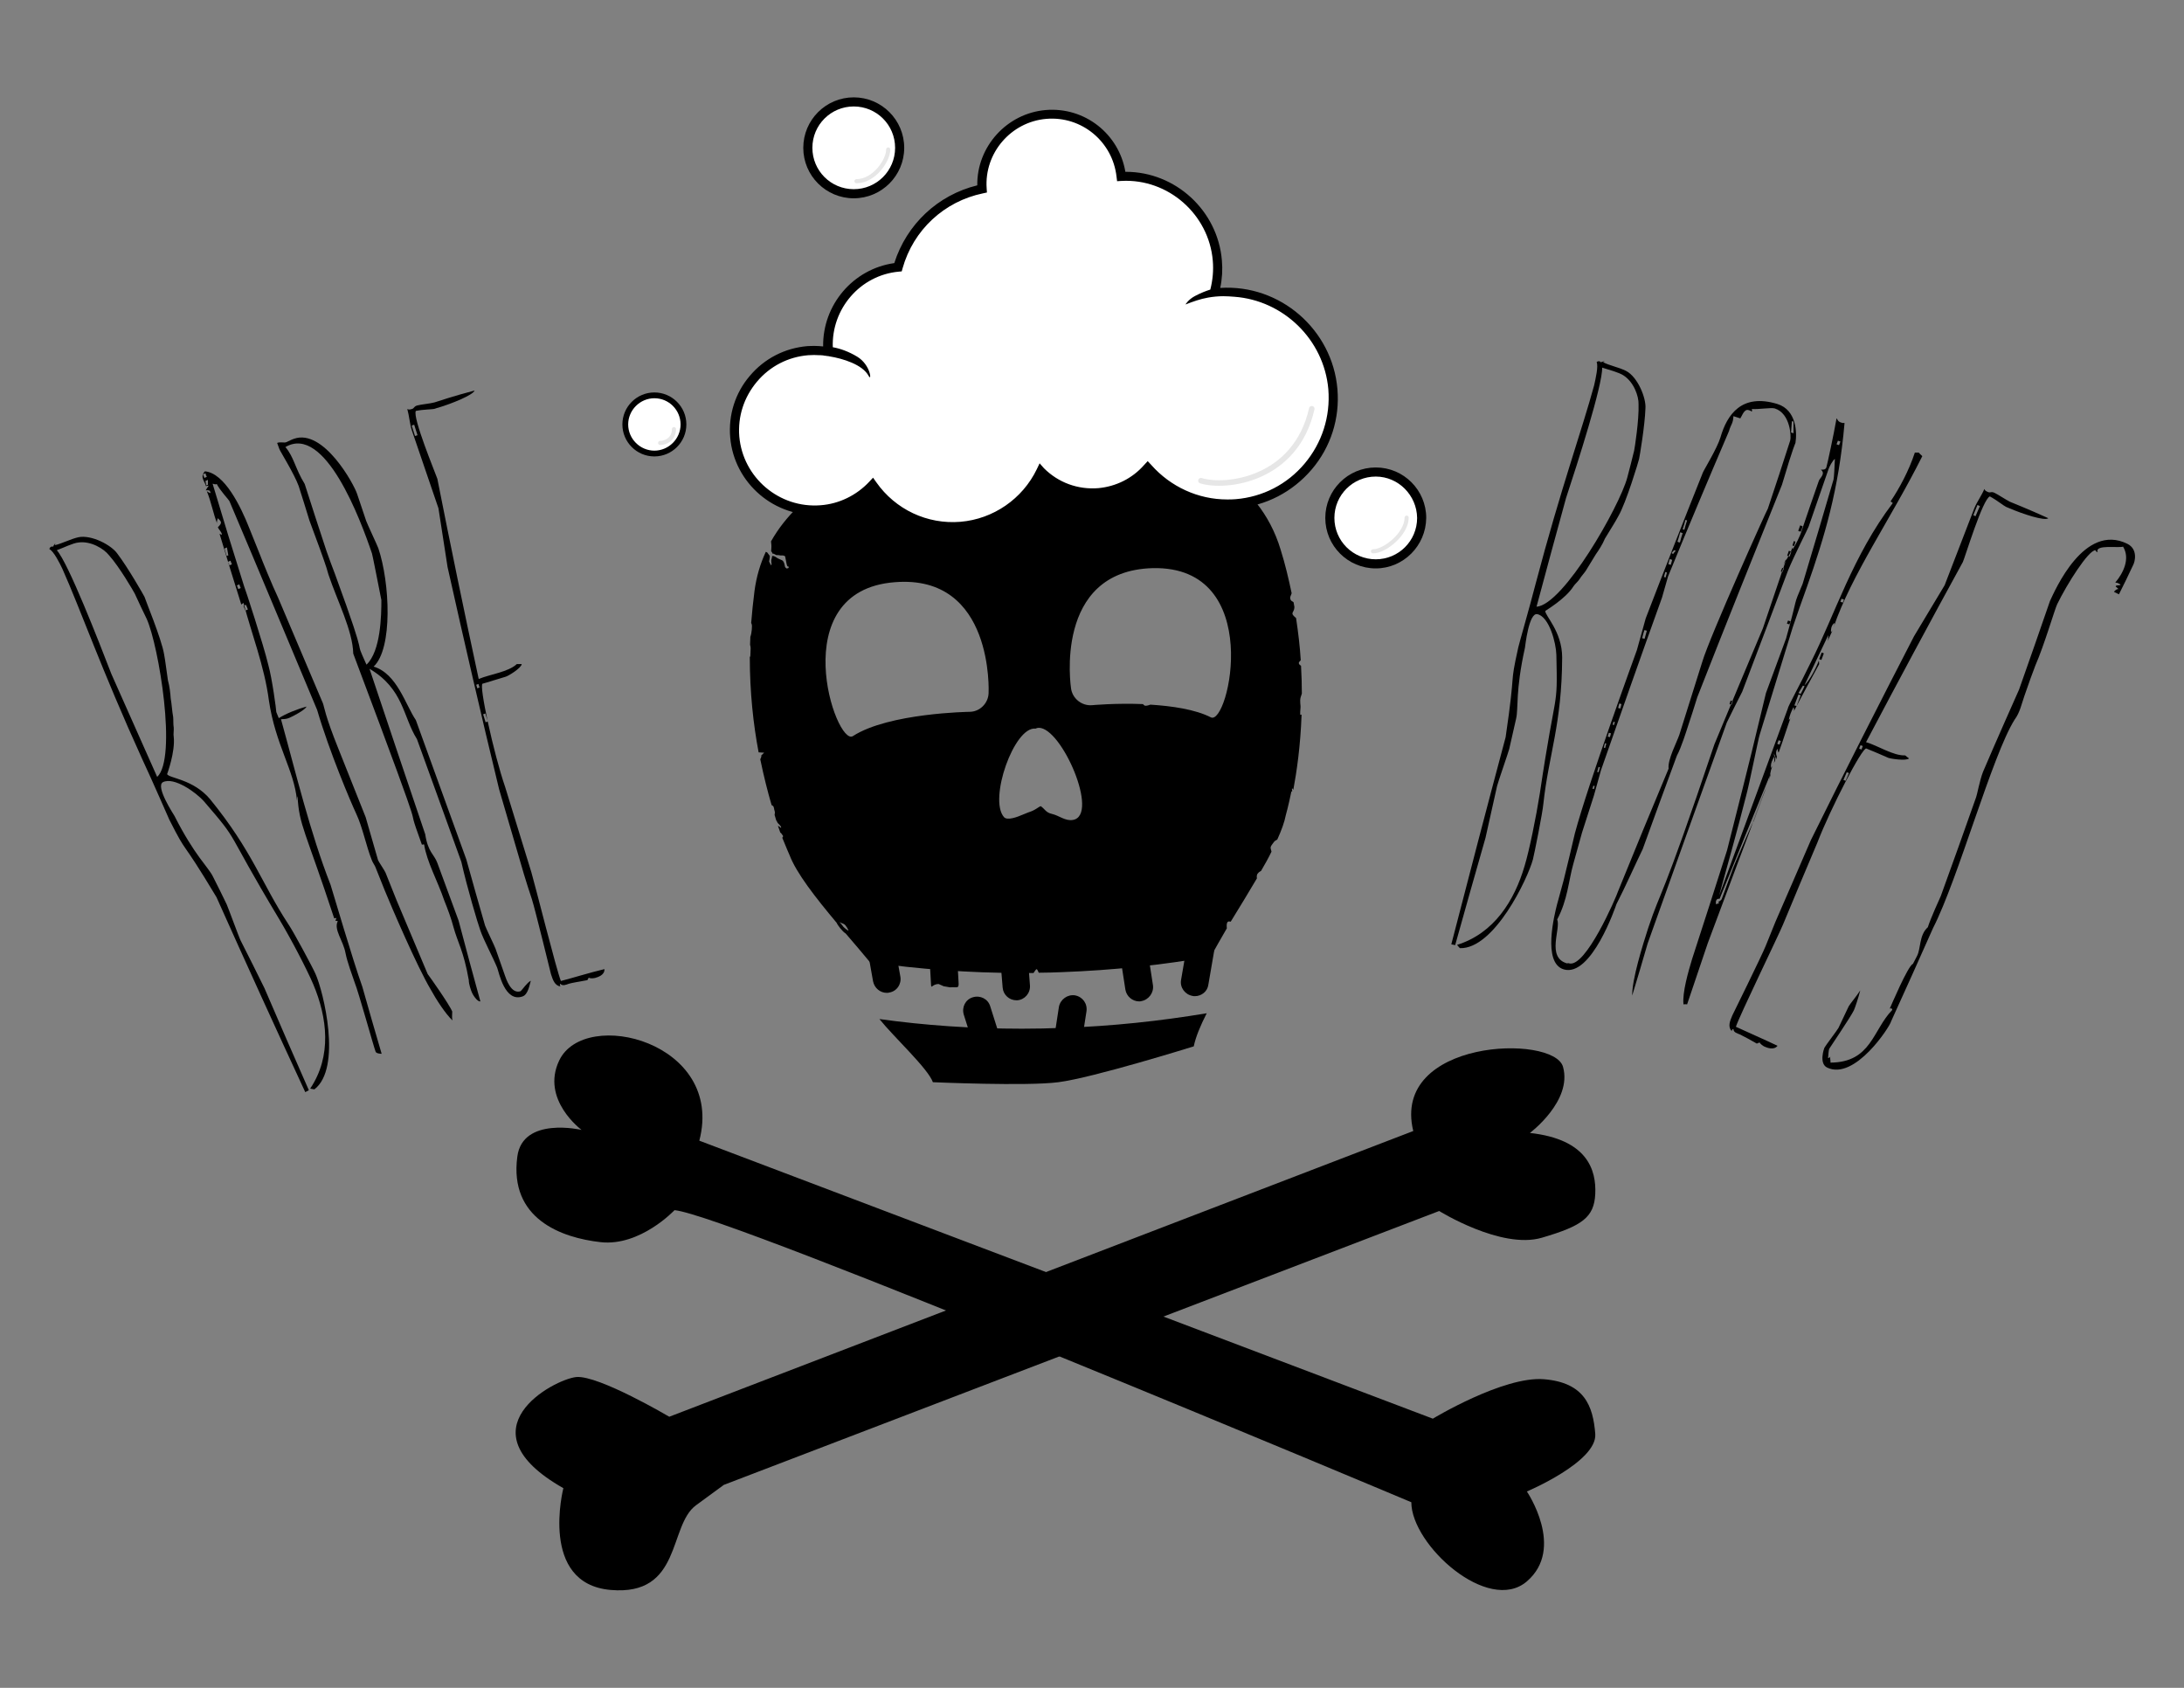 <?xml version="1.0" encoding="utf-8"?>
<!-- Generator: Adobe Illustrator 18.1.0, SVG Export Plug-In . SVG Version: 6.00 Build 0)  -->
<!DOCTYPE svg PUBLIC "-//W3C//DTD SVG 1.1//EN" "http://www.w3.org/Graphics/SVG/1.1/DTD/svg11.dtd">
<svg version="1.1" id="Layer_1" xmlns="http://www.w3.org/2000/svg" xmlns:xlink="http://www.w3.org/1999/xlink" x="0px" y="0px"
	 viewBox="0 0 792 612" enable-background="new 0 0 792 612" xml:space="preserve">
<rect x="0" y="0" width="792" height="612" fill="#808080" stroke="none"/>
<path d="M382.7-732c-2.2,0.1-4.5,0.1-6.7,0.1c-8.1,0-16-0.5-23.5-1.6c2.4,3,4.4,5.9,5.3,8.1l23.3-1.8l23.3-1.8
	c0.3-1.5,1.1-3.4,2.1-5.5C398.8-733.1,390.9-732.2,382.7-732z"/>
<path fill="#FFFFFF" d="M348.2-780.1c5.9-3.8,19.2-4,19.2-4c1.7,0,3.1-1.4,3.1-3.1c0,0,1-19.6-15.5-18.3
	C336.7-804,345.4-778.2,348.2-780.1z"/>
<path fill="#FFFFFF" d="M407.1-783.1c-6.2-3.2-19.5-2-19.5-2c-1.7,0.2-3.2-1.1-3.4-2.8c0,0-3-19.4,13.5-19.8
	C416.1-808.1,410.1-781.6,407.1-783.1z"/>
<g>
	<path d="M353.7-737.7c-1.1,0-2.1-0.8-2.3-1.9l-1-5.3c-0.2-1.2,0.6-2.4,1.9-2.7c1.2-0.2,2.4,0.6,2.7,1.9l1,5.3
		c0.2,1.2-0.6,2.4-1.9,2.7C354-737.8,353.9-737.7,353.7-737.7L353.7-737.7z"/>
</g>
<g>
	<path d="M363.3-737.2c-1.2,0-2.2-0.9-2.3-2.2l-0.4-6.4c-0.1-1.3,0.9-2.3,2.2-2.4c1.2-0.1,2.3,0.9,2.4,2.1l0.4,6.4
		c0.1,1.3-0.9,2.3-2.1,2.4C363.4-737.2,363.3-737.2,363.3-737.2L363.3-737.2z"/>
</g>
<g>
	<path d="M375.1-736.5c-1.2,0-2.2-0.9-2.3-2.1l-0.5-6c-0.1-1.3,0.8-2.4,2.1-2.5c1.3-0.1,2.4,0.8,2.5,2.1l0.5,6
		c0.1,1.3-0.8,2.4-2.1,2.5C375.2-736.5,375.2-736.5,375.1-736.5L375.1-736.5z"/>
</g>
<g>
	<path d="M395.3-736.3c-1.1,0-2.1-0.8-2.3-1.9l-1.3-8.2c-0.2-1.2,0.7-2.4,1.9-2.6c1.3-0.2,2.4,0.7,2.6,1.9l1.3,8.2
		c0.2,1.2-0.7,2.4-1.9,2.6C395.6-736.3,395.4-736.3,395.3-736.3L395.3-736.3z"/>
</g>
<g>
	<path d="M404.5-737.2c-0.1,0-0.3,0-0.4,0c-1.2-0.2-2.1-1.4-1.9-2.6l1-5.5c0.2-1.2,1.4-2.1,2.6-1.9c1.2,0.2,2.1,1.4,1.9,2.6l-1,5.5
		C406.6-738,405.6-737.2,404.5-737.2L404.5-737.2z"/>
</g>
<g>
	<path d="M370.3-727.1c-1,0-1.9-0.6-2.2-1.6l-1.7-5.4c-0.4-1.2,0.3-2.5,1.5-2.9c1.2-0.4,2.5,0.3,2.9,1.5l1.7,5.4
		c0.4,1.2-0.3,2.5-1.5,2.9C370.8-727.1,370.6-727.1,370.3-727.1L370.3-727.1z"/>
</g>
<g>
	<path d="M385.9-730l0.7-4.7c0.2-1.3-0.7-2.4-1.9-2.6c-1.2-0.2-2.4,0.7-2.6,1.9l-0.9,5.6c0,0.2,0,0.5,0,0.7
		C382.7-729.5,384.3-729.9,385.9-730z"/>
</g>
<path fill="#FFFFFF" d="M408.4-853.1c-0.2,0-0.5,0.1-0.7,0.1c0.5-1.7,0.7-3.5,0.5-5.4c-0.7-8.2-7.7-14.3-15.8-13.8
	c-0.7-6.2-6.2-10.7-12.4-10.2c-6.3,0.5-11,6-10.5,12.3c-6.8,1.4-12,6.5-13.9,12.9c-7,0.7-12.1,6.8-11.5,13.8c0,0,0,0.1,0,0.1
	c-1.1-0.2-2.2-0.3-3.3-0.2c-7.2,0.6-12.6,7-12,14.2c0.6,7.2,7,12.6,14.2,12c3.4-0.3,6.3-1.8,8.5-4.1c3.2,4.5,8.6,7.3,14.5,6.8
	c5.9-0.5,10.8-4.1,13.2-9.1c2.4,2.4,5.9,3.8,9.6,3.5c3.2-0.3,6.1-1.8,8.1-4.1c3.5,4,8.8,6.4,14.5,5.9c9.6-0.8,16.7-9.2,15.9-18.8
	C426.5-846.8,418-853.9,408.4-853.1z"/>
<path d="M364.6-813.8c-5.2,0-10.1-2.4-13.3-6.5c-2.3,2.1-5.2,3.4-8.3,3.7c-7.7,0.7-14.4-5.2-15-12.7c-0.3-3.7,0.8-7.3,3.2-10.2
	c2.4-2.8,5.8-4.6,9.5-4.9c0.9-0.1,1.7-0.1,2.6,0c-0.1-6.9,5-12.8,11.7-13.8c2-6.4,7.2-11.2,13.7-12.8c-0.1-6.4,4.8-11.9,11.3-12.4
	c6.5-0.5,12.1,4,13.1,10.2c0,0,0.1,0,0.1,0c8.2,0,15.2,6.4,15.8,14.6c0.1,1.5,0,3-0.3,4.5c9.9-0.7,18.5,6.9,19.3,16.7
	c0.4,4.8-1.1,9.6-4.2,13.3c-3.1,3.7-7.5,6-12.4,6.4c-0.5,0-1,0.1-1.5,0.1c0,0,0,0,0,0c-4.9,0-9.7-2-13.1-5.6c-2.1,2.1-4.9,3.4-8,3.7
	c-3.5,0.3-6.8-0.8-9.4-3c-2.7,4.9-7.8,8.2-13.3,8.6C365.6-813.8,365.1-813.8,364.6-813.8L364.6-813.8z M351.5-822.6l0.5,0.8
	c3.1,4.4,8.3,6.9,13.8,6.5c5.4-0.5,10.2-3.8,12.6-8.7l0.5-1l0.8,0.8c2.4,2.4,5.6,3.6,8.9,3.3c2.9-0.2,5.6-1.6,7.5-3.8l0.6-0.7
	l0.6,0.7c3.2,3.6,7.7,5.7,12.5,5.7c0,0,0,0,0,0c0.5,0,0.9,0,1.4-0.1c4.4-0.4,8.5-2.4,11.3-5.9c2.9-3.4,4.3-7.7,3.9-12.2
	c-0.8-9-8.8-16-18-15.2c-0.1,0-0.3,0-0.4,0.1l-1.4,0.2l0.3-1.1c0.5-1.7,0.6-3.4,0.5-5.1c-0.6-7.6-7.3-13.5-15-13.1l-0.7,0l-0.1-0.7
	c-0.6-5.8-5.7-10-11.6-9.5c-5.8,0.5-10.2,5.6-9.8,11.4l0,0.7l-0.7,0.1c-6.4,1.3-11.5,6.1-13.3,12.4l-0.1,0.5l-0.5,0.1
	c-6.5,0.6-11.4,6.5-10.8,13l0.1,1l-1-0.1c-1.1-0.2-2.1-0.2-3.1-0.1c-3.3,0.3-6.3,1.8-8.4,4.3c-2.1,2.5-3.2,5.7-2.9,9
	c0.6,6.7,6.5,11.9,13.4,11.3c3-0.3,5.9-1.6,8-3.9L351.5-822.6L351.5-822.6z"/>
<path d="M408.6-853.9c-1,0.1-3.4,0.5-6.3,1.5c-1.4,0.5-0.6,1.4-0.1,1.3c3-0.8,4.1-1,5.8-1.2"/>
<path d="M343.2-842.8c1.2,0.2,7.2,0.9,8.3,1.2c1.1,0.4-0.2-1.5-2-1.9c-2.2-0.5-4.7-0.8-6.3-0.8"/>
<g>
	<circle fill="#FFFFFF" cx="434.3" cy="-816" r="7.6"/>
	<path d="M434.3-807.7c-4.6,0-8.3-3.7-8.3-8.3s3.7-8.3,8.3-8.3c4.6,0,8.3,3.7,8.3,8.3S438.9-807.7,434.3-807.7L434.3-807.7z
		 M434.3-822.8c-3.8,0-6.8,3.1-6.8,6.8c0,3.8,3.1,6.8,6.8,6.8c3.8,0,6.8-3.1,6.8-6.8C441.1-819.8,438.1-822.8,434.3-822.8
		L434.3-822.8z"/>
</g>
<g>
	<circle fill="#FFFFFF" cx="314.5" cy="-825.2" r="4.8"/>
	<path d="M314.5-819.9c-2.9,0-5.3-2.4-5.3-5.3c0-2.9,2.4-5.3,5.3-5.3s5.3,2.4,5.3,5.3C319.8-822.3,317.4-819.9,314.5-819.9
		L314.5-819.9z M314.5-829.5c-2.4,0-4.3,1.9-4.3,4.3c0,2.4,1.9,4.3,4.3,4.3c2.4,0,4.3-1.9,4.3-4.3
		C318.8-827.6,316.9-829.5,314.5-829.5L314.5-829.5z"/>
</g>
<g>
	<circle fill="#FFFFFF" cx="348.3" cy="-877" r="7.6"/>
	<path d="M348.3-868.7c-4.6,0-8.3-3.7-8.3-8.3s3.7-8.3,8.3-8.3c4.6,0,8.3,3.7,8.3,8.3S352.9-868.7,348.3-868.7L348.3-868.7z
		 M348.3-883.8c-3.8,0-6.8,3.1-6.8,6.8c0,3.8,3.1,6.8,6.8,6.8s6.8-3.1,6.8-6.8C355.1-880.8,352.1-883.8,348.3-883.8L348.3-883.8z"/>
</g>
<path fill="#FFFFFF" d="M347.4-848.1c0.2-1.1,4.1-6.3,8.6-6.2"/>
<path fill="#FFFFFF" d="M359.7-857.8c2.5-4.4,7.5-9.4,10.8-9.4"/>
<path fill="#FFFFFF" d="M372.4-871.9c0.8-1.6,4.3-7.9,7.5-8"/>
<path d="M343.3-877.5l-0.9-0.3c0.9-2.7,3.1-4.6,5.5-4.8l0.1,1C346-881.5,344.1-879.8,343.3-877.5L343.3-877.5z"/>
<path d="M439-816l1,0.3c-0.8,2.8-2.9,4.7-5.3,5.1l-0.1-1C436.5-811.9,438.3-813.6,439-816L439-816z"/>
<path d="M382.7-1428c-2.2,0.1-4.5,0.1-6.7,0.1c-8.1,0-16-0.5-23.5-1.6c2.4,3,4.4,5.9,5.3,8.1l23.3-1.8l23.3-1.8
	c0.3-1.5,1.1-3.4,2.1-5.5C398.8-1429.1,390.9-1428.2,382.7-1428z"/>
<path d="M382.7-1437.1c8.5-0.3,16.8-1.2,24.6-2.6c4.2-7.8,11.3-17.6,12.4-23.2c0,0,6.1-20-1.1-43.9c-7.2-23.9-45.2-19.7-45.2-19.7
	s-38.2,1.8-41.5,26.5s5.8,43.5,5.8,43.5c1.7,4.5,8.1,11.4,13.3,17.7c7.9,1.2,16.3,1.8,24.9,1.8C378.2-1437,380.4-1437,382.7-1437.1z
	"/>
<path fill="#FFFFFF" d="M348.2-1476.1c5.9-3.8,19.2-4,19.2-4c1.7,0,3.1-1.4,3.1-3.1c0,0,1-19.6-15.5-18.3
	C336.7-1500,345.4-1474.2,348.2-1476.1z"/>
<path fill="#FFFFFF" d="M407.1-1479.1c-6.2-3.2-19.5-2-19.5-2c-1.7,0.2-3.2-1.1-3.4-2.8c0,0-3-19.4,13.5-19.8
	C416.1-1504.1,410.1-1477.6,407.1-1479.1z"/>
<g>
	<path d="M353.7-1433.7c-1.1,0-2.1-0.8-2.3-1.9l-1-5.3c-0.2-1.2,0.6-2.4,1.9-2.7c1.2-0.2,2.4,0.6,2.7,1.9l1,5.3
		c0.2,1.2-0.6,2.4-1.9,2.7C354-1433.8,353.9-1433.7,353.7-1433.7L353.7-1433.7z"/>
</g>
<g>
	<path d="M363.3-1433.2c-1.2,0-2.2-0.9-2.3-2.2l-0.4-6.4c-0.1-1.3,0.9-2.3,2.2-2.4c1.2-0.1,2.3,0.9,2.4,2.1l0.4,6.4
		c0.1,1.3-0.9,2.3-2.1,2.4C363.4-1433.2,363.3-1433.2,363.3-1433.2L363.3-1433.2z"/>
</g>
<g>
	<path d="M375.1-1432.5c-1.2,0-2.2-0.9-2.3-2.1l-0.5-6c-0.1-1.3,0.8-2.4,2.1-2.5c1.3-0.1,2.4,0.8,2.5,2.1l0.5,6
		c0.1,1.3-0.8,2.4-2.1,2.5C375.2-1432.5,375.2-1432.5,375.1-1432.5L375.1-1432.5z"/>
</g>
<g>
	<path d="M395.3-1432.3c-1.1,0-2.1-0.8-2.3-1.9l-1.3-8.2c-0.2-1.2,0.7-2.4,1.9-2.6c1.3-0.2,2.4,0.7,2.6,1.9l1.3,8.2
		c0.2,1.2-0.7,2.4-1.9,2.6C395.6-1432.3,395.4-1432.3,395.3-1432.3L395.3-1432.3z"/>
</g>
<g>
	<path d="M404.5-1433.2c-0.1,0-0.3,0-0.4,0c-1.2-0.2-2.1-1.4-1.9-2.6l1-5.5c0.2-1.2,1.4-2.1,2.6-1.9c1.2,0.2,2.1,1.4,1.9,2.6l-1,5.5
		C406.6-1434,405.6-1433.2,404.5-1433.2L404.5-1433.2z"/>
</g>
<g>
	<path d="M370.3-1423.1c-1,0-1.9-0.6-2.2-1.6l-1.7-5.4c-0.4-1.2,0.3-2.5,1.5-2.9c1.2-0.4,2.5,0.3,2.9,1.5l1.7,5.4
		c0.4,1.2-0.3,2.5-1.5,2.9C370.8-1423.1,370.6-1423.1,370.3-1423.1L370.3-1423.1z"/>
</g>
<g>
	<path d="M385.9-1426l0.7-4.7c0.2-1.3-0.7-2.4-1.9-2.6c-1.2-0.2-2.4,0.7-2.6,1.9l-0.9,5.6c0,0.2,0,0.5,0,0.7
		C382.7-1425.5,384.3-1425.9,385.9-1426z"/>
</g>
<path fill="#FFFFFF" d="M408.4-1549.1c-0.2,0-0.5,0.1-0.7,0.1c0.5-1.7,0.7-3.5,0.5-5.4c-0.7-8.2-7.7-14.3-15.8-13.8
	c-0.7-6.2-6.2-10.7-12.4-10.2c-6.3,0.5-11,6-10.5,12.3c-6.8,1.4-12,6.5-13.9,12.9c-7,0.7-12.1,6.8-11.5,13.8c0,0,0,0.1,0,0.1
	c-1.1-0.2-2.2-0.3-3.3-0.2c-7.2,0.6-12.6,7-12,14.2c0.6,7.2,7,12.6,14.2,12c3.4-0.3,6.3-1.8,8.5-4.1c3.2,4.5,8.6,7.3,14.5,6.8
	c5.9-0.5,10.8-4.1,13.2-9.1c2.4,2.4,5.9,3.8,9.6,3.5c3.2-0.3,6.1-1.8,8.1-4.1c3.5,4,8.8,6.4,14.5,5.9c9.6-0.8,16.7-9.2,15.9-18.8
	C426.5-1542.8,418-1549.9,408.4-1549.1z"/>
<path d="M364.6-1509.8c-5.2,0-10.1-2.4-13.3-6.5c-2.3,2.1-5.2,3.4-8.3,3.7c-7.7,0.7-14.4-5.2-15-12.7c-0.3-3.7,0.8-7.3,3.2-10.2
	c2.4-2.8,5.8-4.6,9.5-4.9c0.9-0.1,1.7-0.1,2.6,0c-0.1-6.9,5-12.8,11.7-13.8c2-6.4,7.2-11.2,13.7-12.8c-0.1-6.4,4.8-11.9,11.3-12.4
	c6.5-0.5,12.1,4,13.1,10.2c0,0,0.1,0,0.1,0c8.2,0,15.2,6.4,15.8,14.6c0.1,1.5,0,3-0.3,4.5c9.9-0.7,18.5,6.9,19.3,16.7
	c0.4,4.8-1.1,9.6-4.2,13.3c-3.1,3.7-7.5,6-12.4,6.4c-0.5,0-1,0.1-1.5,0.1c0,0,0,0,0,0c-4.9,0-9.7-2-13.1-5.6c-2.1,2.1-4.9,3.4-8,3.7
	c-3.5,0.3-6.8-0.8-9.4-3c-2.7,4.9-7.8,8.2-13.3,8.6C365.6-1509.8,365.1-1509.8,364.6-1509.8L364.6-1509.8z M351.5-1518.6l0.5,0.8
	c3.1,4.4,8.3,6.9,13.8,6.5c5.4-0.5,10.2-3.8,12.6-8.7l0.5-1l0.8,0.8c2.4,2.4,5.6,3.6,8.9,3.3c2.9-0.2,5.6-1.6,7.5-3.8l0.6-0.7
	l0.6,0.7c3.2,3.6,7.7,5.7,12.5,5.7c0,0,0,0,0,0c0.5,0,0.9,0,1.4-0.1c4.4-0.4,8.5-2.4,11.3-5.9c2.9-3.4,4.3-7.7,3.9-12.2
	c-0.8-9-8.8-16-18-15.2c-0.1,0-0.3,0-0.4,0.1l-1.4,0.2l0.3-1.1c0.5-1.7,0.6-3.4,0.5-5.1c-0.6-7.6-7.3-13.5-15-13.1l-0.7,0l-0.1-0.7
	c-0.6-5.8-5.7-10-11.6-9.5c-5.8,0.5-10.2,5.6-9.8,11.4l0,0.7l-0.7,0.1c-6.4,1.3-11.5,6.1-13.3,12.4l-0.1,0.5l-0.5,0.1
	c-6.5,0.6-11.4,6.5-10.8,13l0.1,1l-1-0.1c-1.1-0.2-2.1-0.2-3.1-0.1c-3.3,0.3-6.3,1.8-8.4,4.3c-2.1,2.5-3.2,5.7-2.9,9
	c0.6,6.7,6.5,11.9,13.4,11.3c3-0.3,5.9-1.6,8-3.9L351.5-1518.6L351.5-1518.6z"/>
<path d="M408.6-1549.9c-1,0.1-3.4,0.5-6.3,1.5c-1.4,0.5-0.6,1.4-0.1,1.3c3-0.8,4.1-1,5.8-1.2"/>
<path d="M343.2-1538.8c1.2,0.2,7.2,0.9,8.3,1.2c1.1,0.4-0.2-1.5-2-1.9c-2.2-0.5-4.7-0.8-6.3-0.8"/>
<g>
	<circle fill="#FFFFFF" cx="434.3" cy="-1512" r="7.6"/>
	<path d="M434.3-1503.7c-4.6,0-8.3-3.7-8.3-8.3s3.7-8.3,8.3-8.3c4.6,0,8.3,3.7,8.3,8.3S438.9-1503.7,434.3-1503.7L434.3-1503.7z
		 M434.3-1518.8c-3.8,0-6.8,3.1-6.8,6.8c0,3.8,3.1,6.8,6.8,6.8c3.8,0,6.8-3.1,6.8-6.8C441.1-1515.8,438.1-1518.8,434.3-1518.8
		L434.3-1518.8z"/>
</g>
<g>
	<circle fill="#FFFFFF" cx="314.5" cy="-1521.2" r="4.8"/>
	<path d="M314.5-1515.9c-2.9,0-5.3-2.4-5.3-5.3c0-2.9,2.4-5.3,5.3-5.3s5.3,2.4,5.3,5.3C319.8-1518.3,317.4-1515.9,314.5-1515.9
		L314.5-1515.9z M314.5-1525.5c-2.4,0-4.3,1.9-4.3,4.3c0,2.4,1.9,4.3,4.3,4.3c2.4,0,4.3-1.9,4.3-4.3
		C318.8-1523.6,316.9-1525.5,314.5-1525.5L314.5-1525.5z"/>
</g>
<g>
	<circle fill="#FFFFFF" cx="348.3" cy="-1573" r="7.6"/>
	<path d="M348.3-1564.7c-4.6,0-8.3-3.7-8.3-8.3s3.7-8.3,8.3-8.3c4.6,0,8.3,3.7,8.3,8.3S352.9-1564.7,348.3-1564.7L348.3-1564.7z
		 M348.3-1579.8c-3.8,0-6.8,3.1-6.8,6.8c0,3.8,3.1,6.8,6.8,6.8s6.8-3.1,6.8-6.8C355.1-1576.8,352.1-1579.8,348.3-1579.8
		L348.3-1579.8z"/>
</g>
<path fill="#FFFFFF" d="M347.4-1544.1c0.2-1.1,4.1-6.3,8.6-6.2"/>
<path fill="#FFFFFF" d="M359.7-1553.8c2.5-4.4,7.5-9.4,10.8-9.4"/>
<path fill="#FFFFFF" d="M372.4-1567.9c0.8-1.6,4.3-7.9,7.5-8"/>
<path d="M343.3-1573.5l-0.9-0.3c0.9-2.7,3.1-4.6,5.5-4.8l0.1,1C346-1577.5,344.1-1575.8,343.3-1573.5L343.3-1573.5z"/>
<path d="M439-1512l1,0.3c-0.8,2.8-2.9,4.7-5.3,5.1l-0.1-1C436.5-1507.9,438.3-1509.6,439-1512L439-1512z"/>
<path d="M392.7-498c-2.2,0.1-4.5,0.1-6.7,0.1c-8.1,0-16-0.5-23.5-1.6c2.4,3,4.4,5.9,5.3,8.1l23.3-1.8l23.3-1.8
	c0.3-1.5,1.1-3.4,2.1-5.5C408.8-499.1,400.9-498.2,392.7-498z"/>
<path d="M392.7-507.1c8.5-0.3,16.8-1.2,24.6-2.6c4.2-7.8,11.3-17.6,12.4-23.2c0,0,6.1-20-1.1-43.9c-7.2-23.9-45.2-19.7-45.2-19.7
	s-38.2,1.8-41.5,26.5c-3.4,24.7,5.8,43.5,5.8,43.5c1.7,4.5,8.1,11.4,13.3,17.7c7.9,1.2,16.3,1.8,24.9,1.8
	C388.2-507,390.4-507,392.7-507.1z"/>
<path fill="#FFFFFF" d="M358.2-546.1c5.9-3.8,19.2-4,19.2-4c1.7,0,3.1-1.4,3.1-3.1c0,0,1-19.6-15.5-18.3
	C346.7-570,355.4-544.2,358.2-546.1z"/>
<path fill="#FFFFFF" d="M417.1-549.1c-6.2-3.2-19.5-2-19.5-2c-1.7,0.2-3.2-1.1-3.4-2.8c0,0-3-19.4,13.5-19.8
	C426.1-574.1,420.1-547.6,417.1-549.1z"/>
<g>
	<path d="M363.7-503.7c-1.1,0-2.1-0.8-2.3-1.9l-1-5.3c-0.2-1.2,0.6-2.4,1.9-2.7c1.2-0.2,2.4,0.6,2.7,1.9l1,5.3
		c0.2,1.2-0.6,2.4-1.9,2.7C364-503.8,363.9-503.7,363.7-503.7L363.7-503.7z"/>
</g>
<g>
	<path d="M373.3-503.2c-1.2,0-2.2-0.9-2.3-2.2l-0.4-6.4c-0.1-1.3,0.9-2.3,2.2-2.4c1.2-0.1,2.3,0.9,2.4,2.1l0.4,6.4
		c0.1,1.3-0.9,2.3-2.1,2.4C373.4-503.2,373.3-503.2,373.3-503.2L373.3-503.2z"/>
</g>
<g>
	<path d="M385.1-502.5c-1.2,0-2.2-0.9-2.3-2.1l-0.5-6c-0.1-1.3,0.8-2.4,2.1-2.5c1.3-0.1,2.4,0.8,2.5,2.1l0.5,6
		c0.1,1.3-0.8,2.4-2.1,2.5C385.2-502.5,385.2-502.5,385.1-502.5L385.1-502.5z"/>
</g>
<g>
	<path d="M405.3-502.3c-1.1,0-2.1-0.8-2.3-1.9l-1.3-8.2c-0.2-1.2,0.7-2.4,1.9-2.6c1.3-0.2,2.4,0.7,2.6,1.9l1.3,8.2
		c0.2,1.2-0.7,2.4-1.9,2.6C405.6-502.3,405.4-502.3,405.3-502.3L405.3-502.3z"/>
</g>
<g>
	<path d="M414.5-503.2c-0.1,0-0.3,0-0.4,0c-1.2-0.2-2.1-1.4-1.9-2.6l1-5.5c0.2-1.2,1.4-2.1,2.6-1.9c1.2,0.2,2.1,1.4,1.9,2.6l-1,5.5
		C416.6-504,415.6-503.2,414.5-503.2L414.5-503.2z"/>
</g>
<g>
	<path d="M380.3-493.1c-1,0-1.9-0.6-2.2-1.6l-1.7-5.4c-0.4-1.2,0.3-2.5,1.5-2.9c1.2-0.4,2.5,0.3,2.9,1.5l1.7,5.4
		c0.4,1.2-0.3,2.5-1.5,2.9C380.8-493.1,380.6-493.1,380.3-493.1L380.3-493.1z"/>
</g>
<g>
	<path d="M395.9-496l0.7-4.7c0.2-1.3-0.7-2.4-1.9-2.6c-1.2-0.2-2.4,0.7-2.6,1.9l-0.9,5.6c0,0.2,0,0.5,0,0.7
		C392.7-495.5,394.3-495.9,395.9-496z"/>
</g>
<g>
	<path fill="#F2F2F2" d="M418.4-619.1c-0.2,0-0.5,0.1-0.7,0.1c0.5-1.7,0.7-3.5,0.5-5.4c-0.7-8.2-7.7-14.3-15.8-13.8
		c-0.7-6.2-6.2-10.7-12.4-10.2c-6.3,0.5-11,6-10.5,12.3c-6.8,1.4-12,6.5-13.9,12.9c-7,0.7-12.1,6.8-11.5,13.8c0,0,0,0.1,0,0.1
		c-1.1-0.2-2.2-0.3-3.3-0.2c-7.2,0.6-12.6,7-12,14.2c0.6,7.2,7,12.6,14.2,12c3.4-0.3,6.3-1.8,8.5-4.1c3.2,4.5,8.6,7.3,14.5,6.8
		c5.9-0.5,10.8-4.1,13.2-9.1c2.4,2.4,5.9,3.8,9.6,3.5c3.2-0.3,6.1-1.8,8.1-4.1c3.5,4,8.8,6.4,14.5,5.9c9.6-0.8,16.7-9.2,15.9-18.8
		C436.5-612.8,428-619.9,418.4-619.1z"/>
	<path d="M374.6-579.8c-5.2,0-10.1-2.4-13.3-6.5c-2.3,2.1-5.2,3.4-8.3,3.7c-7.7,0.7-14.4-5.2-15-12.7c-0.3-3.7,0.8-7.3,3.2-10.2
		c2.4-2.8,5.8-4.6,9.5-4.9c0.9-0.1,1.7-0.1,2.6,0c-0.1-6.9,5-12.8,11.7-13.8c2-6.4,7.2-11.2,13.7-12.8c-0.1-6.4,4.8-11.9,11.3-12.4
		c6.5-0.5,12.1,4,13.1,10.2c0,0,0.1,0,0.1,0c8.2,0,15.2,6.4,15.8,14.6c0.1,1.5,0,3-0.3,4.5c9.9-0.7,18.5,6.9,19.3,16.7
		c0.4,4.8-1.1,9.6-4.2,13.3c-3.1,3.7-7.5,6-12.4,6.4c-0.5,0-1,0.1-1.5,0.1c0,0,0,0,0,0c-4.9,0-9.7-2-13.1-5.6
		c-2.1,2.1-4.9,3.4-8,3.7c-3.5,0.3-6.8-0.8-9.4-3c-2.7,4.9-7.8,8.2-13.3,8.6C375.6-579.8,375.1-579.8,374.6-579.8L374.6-579.8z
		 M361.5-588.6l0.5,0.8c3.1,4.4,8.3,6.9,13.8,6.5c5.4-0.5,10.2-3.8,12.6-8.7l0.5-1l0.8,0.8c2.4,2.4,5.6,3.6,8.9,3.3
		c2.9-0.2,5.6-1.6,7.5-3.8l0.6-0.7l0.6,0.7c3.2,3.6,7.7,5.7,12.5,5.7c0,0,0,0,0,0c0.5,0,0.9,0,1.4-0.1c4.4-0.4,8.5-2.4,11.3-5.9
		c2.9-3.4,4.3-7.7,3.9-12.2c-0.8-9-8.8-16-18-15.2c-0.1,0-0.3,0-0.4,0.1l-1.4,0.2l0.3-1.1c0.5-1.7,0.6-3.4,0.5-5.1
		c-0.6-7.6-7.3-13.5-15-13.1l-0.7,0l-0.1-0.7c-0.6-5.8-5.7-10-11.6-9.5c-5.8,0.5-10.2,5.6-9.8,11.4l0,0.7l-0.7,0.1
		c-6.4,1.3-11.5,6.1-13.3,12.4l-0.1,0.5l-0.5,0.1c-6.5,0.6-11.4,6.5-10.8,13l0.1,1l-1-0.1c-1.1-0.2-2.1-0.2-3.1-0.1
		c-3.3,0.3-6.3,1.8-8.4,4.3c-2.1,2.5-3.2,5.7-2.9,9c0.6,6.7,6.5,11.9,13.4,11.3c3-0.3,5.9-1.6,8-3.9L361.5-588.6L361.5-588.6z"/>
	<path d="M418.6-619.9c-1,0.1-2.5,0.1-5.4,1.2c-0.4,0.2-1.5,1.7-1,1.6c3-0.8,4.1-1,5.8-1.2"/>
	<path d="M353.2-608.8c1.4,0.3,6.7,1.4,8.2,2.8c0.9,0.8,0.7-1.3-1.2-2.4c-2-1.1-5.4-1.9-6.9-1.9"/>
</g>
<g>
	<circle fill="#FFFFFF" cx="444.3" cy="-582" r="7.6"/>
	<path d="M444.3-573.7c-4.6,0-8.3-3.7-8.3-8.3s3.7-8.3,8.3-8.3c4.6,0,8.3,3.7,8.3,8.3S448.9-573.7,444.3-573.7L444.3-573.7z
		 M444.3-588.8c-3.8,0-6.8,3.1-6.8,6.8c0,3.8,3.1,6.8,6.8,6.8c3.8,0,6.8-3.1,6.8-6.8C451.1-585.8,448.1-588.8,444.3-588.8
		L444.3-588.8z"/>
</g>
<g>
	<circle fill="#FFFFFF" cx="324.5" cy="-591.2" r="4.8"/>
	<path d="M324.5-585.9c-2.9,0-5.3-2.4-5.3-5.3c0-2.9,2.4-5.3,5.3-5.3s5.3,2.4,5.3,5.3C329.8-588.3,327.4-585.9,324.5-585.9
		L324.5-585.9z M324.5-595.5c-2.4,0-4.3,1.9-4.3,4.3c0,2.4,1.9,4.3,4.3,4.3c2.4,0,4.3-1.9,4.3-4.3
		C328.8-593.6,326.9-595.5,324.5-595.5L324.5-595.5z"/>
</g>
<g>
	<circle fill="#FFFFFF" cx="358.3" cy="-643" r="7.6"/>
	<path d="M358.3-634.7c-4.6,0-8.3-3.7-8.3-8.3s3.7-8.3,8.3-8.3c4.6,0,8.3,3.7,8.3,8.3S362.9-634.7,358.3-634.7L358.3-634.7z
		 M358.3-649.8c-3.8,0-6.8,3.1-6.8,6.8c0,3.8,3.1,6.8,6.8,6.8s6.8-3.1,6.8-6.8C365.1-646.8,362.1-649.8,358.3-649.8L358.3-649.8z"/>
</g>
<path fill="none" stroke="#E6E6E6" stroke-width="2" stroke-linecap="round" d="M415.5-588.1c4.1,1.2,15.6-0.1,18.2-11.9"/>
<path fill="#FFFFFF" stroke="#E6E6E6" stroke-width="1.5" stroke-linecap="round" d="M443.9-576.5c2,0,5.6-2.9,5.6-5.6"/>
<path fill="#FFFFFF" stroke="#E6E6E6" stroke-width="1.5" stroke-linecap="round" d="M325.4-588.2c1,0,2.3-0.7,2.3-2.3"/>
<path fill="#FFFFFF" stroke="#E6E6E6" stroke-width="1.5" stroke-linecap="round" d="M358.8-637.5c2.9,0,5.2-3.4,5.2-5.2"/>
<path fill="#FFFFFF" stroke="#E6E6E6" stroke-width="1.5" stroke-linecap="round" d="M341.6-599.1"/>
<path fill="#F2F2F2" stroke="#FFFFFF" stroke-width="2" stroke-linecap="round" d="M341.2-598.5c0.6-3.6,6.3-8.1,9.5-8.4"/>
<path fill="#F2F2F2" stroke="#FFFFFF" stroke-width="2" stroke-linecap="round" d="M359.5-618.2c1.4-1.5,4.1-2.8,6.1-2.6"/>
<path fill="#F2F2F2" stroke="#FFFFFF" stroke-width="2" stroke-linecap="round" d="M372.4-630.2c3.9-3,7.1-4,8-3.8"/>
<path fill="#F2F2F2" stroke="#FFFFFF" stroke-width="2" stroke-linecap="round" d="M388.6-645.8c-1.2,0.9-6.4,6.2-6.6,8.8"/>
<g>
	<path fill="#231F20" d="M221-1179.6c-0.4,2-1.1,4.8-1.7,7.2c-0.2,1.7-0.7,3.7-1.1,5c-0.4,1.7-0.9,3.5-1.3,5.1
		c-0.2,0.7-0.7,2-0.9,2.8c-0.2,0.7-0.7,1.7-0.9,2.4c-1.1,4-5,8.6-5,8.6c0,1.3,4.8,4.6,6.2,11.8c3.7,18.6,2.4,27.7,4,41.5
		c0.4,2.8,0.9,14.5,0.9,16.2c0,5.5-4,27.6-13.4,29.4c-0.2-0.2-0.6-0.4-0.9-0.7c9.2-5.5,12.3-16,12.7-26.3c0.2-4.6-0.2-14-0.7-20.9
		c-2.6-31.4-0.6-23.5-4-39.3c-0.7-3.3-3.7-10.1-6.4-10.1c-2,0-1.1,9.7-1.1,10.1c0,12.7,1.7,17.1,1.7,20.2v8.8c0,0.7-0.9,10.5-0.9,11
		v15.1l-1.7,31.6h-1.1l2.2-60.8c-1.3-20.9-1.7-13.4-1.7-25.7c0-0.6,0.6-11.8,0.7-18.7c0.9-27.9,2.6-45.8,2.9-58.6
		c0-1.8,0-5.5-0.6-6.6c0.2-0.4,0.6-0.6,0.9-0.2c0.2-0.4,0.6-0.4,0.6-0.6c0,0,0.2,0.2-0.2,0.4c1.5,0.6,3.3,0.4,5,0.9
		c2.6,0.9,5.3,6.1,5.7,9c0.7,4.8,1.3,13.6,1.3,14.3C222.2-1196.3,221.9-1183.8,221-1179.6z M220.8-1198.7c0-0.7-0.6-8.8-1.5-13
		c-0.4-2.2-2-5.9-4.4-7c-1.1-0.6-3.1-0.6-4.6-0.7c0.9,4.8-0.6,28.5-1.3,38.4l-1.1,32c6.1-2.2,12.9-33.3,12.9-41.7V-1198.7z"/>
	<path fill="#231F20" d="M249.6-1051.5c-1.1-2.4-2-7.3-2.4-10.5c-1.1-7.3-1.5-26.1-1.5-31.1v-7.2c0-0.6-0.2-1.5-0.2-2.2
		c0-4.2,0.9-9.6,0.7-13.8c-0.2-3.9-0.4-19.1,0.6-31.6l-0.7-64.3c0-0.6-0.9-3.7-1.1-5.9c-0.4,0-0.4-0.2-0.7-0.6l-2,30.3
		c0,0.6-0.9,17.6-1.7,23.3c-0.4,4-2.2,12.7-2.4,13.2v1.8c1.8-0.4,4.6-0.4,6.8,0c-0.7,0.7-3.5,1.1-4.6,1.1c-0.7,0-1.3-0.4-1.8-0.6
		c-1.7,16-4,32.7-4.6,48.9c-0.2,2.6-2.4,21.5-2.9,30.1l-2.6,19.7c-0.4-0.2-1.3-0.7-1.3-1.3c0-0.9,2.4-17.5,2.4-20.4
		c0.2-2.2,0.4-5.9,0.9-8.6c0.7-3.5-0.4-7.5,1.5-9.2c0,0-0.4-0.4-0.6-0.4l0.6-0.6c0,0-0.2-0.2-0.6-0.2c2.2-26.5,1.3-28.1,3.7-36
		c-0.4,0.4-0.4,0.9-0.6,1.1c2.2-8.3,0.6-16.9,3.1-29.4c2-9.4,2.2-19.7,3.1-28.3l-0.6,0.2l1.5-20.9c0,0,0,0.2,0.4,0.6
		c0.2-0.7-0.2-1.7-0.2-2.4c1.3-0.7,1.1-1.1,0.7-2.4c-0.4,0.6-0.6,0.9-0.6,1.5c0-2.9,0.6-6.4,0.6-9.7c0.2,0.4,0.2,0.6,0.6,0.9
		c0-0.6,0.2-0.9-0.7-1.3c0.4-0.4,0.6-0.6,0.9-0.9c0,0-0.4-0.2-0.6-0.2c0.2-1.3-0.6-3.1,0.9-4c3.5,2.6,4,13,4,19.7v8.6
		c0,0.7,0,9,0.2,12.7l0.6,32.7c0,1.1-0.6,3.3-0.6,13.8v20.8l-1.1,12.7c0,0.6,0.6,3.3,0.6,4v8.5l0.4,22.8c0.2,0.6,2.4,10.5,2.4,12.5
		C250.2-1053.1,249.6-1052.2,249.6-1051.5z M241.2-1181.6v-1.5h-0.6v1.5H241.2z M241.5-1188v-1.1H241v1.1H241.5z M241.7-1195.2v-1.1
		h-0.6v1.1H241.7z M242.1-1200.1h-0.6l-0.2,2.2h0.4L242.1-1200.1z M242.8-1209.3h-0.4v-1.1h0.4V-1209.3z M243.7-1220h-0.6l-0.2,1.3
		h0.4L243.7-1220z M243.7-1220.9v-1.1h-0.6v1.1H243.7z"/>
	<path fill="#231F20" d="M273.1-1054.4c-0.6,0.7-1.8,3.5-3.5,3.5c-5.1,0-3.9-8.8-3.9-10.1c-0.2-3.3-0.9-8.6-0.9-11.6
		c0-2,0.6-13,1.3-20.2l-0.2-37.1c-1.3-7.4,0.9-14.7-4.8-23.3l-1.1,49.6c-0.9,5.1,0.4,6.2,0.4,8.8v17.5l-2,23.7
		c-0.9-0.2-1.3-2.8-1.3-3.3c0-0.6,0-2.4,0.4-3.5c1.5-8.5,0.7-11,1.1-15.8c0.2-2.2,0.2-5.1,0.2-7.9c0.2-5.9-0.7-11.9,0.2-16.9
		c0,0-0.2-0.2-0.6-0.2c0.2-19.1,0.7,11.8,0.6-57.7c1.7-6.2,0.7-15.6,0.9-23.5c0.2-2,0.2-7.2,0.2-7.7v-8.6c0-0.6,0.4-9.6,0.4-10.3
		c0-3.9-1.1-11.2-1.1-11.8v-1.8c0.7,0,1.3,0.7,1.8,0.7c0.7,0,0.9-0.2,1.7-0.2c6.2,0,8.5,17.8,8.5,20.8v8.1c0,0.6,0.6,7.7,0.6,8.5
		c0,10.3-4,28.3-9.6,31.2c4.4,4.2,3.9,13.2,5,18.4l0.4,42.1l-1.1,19.5c0,0.6,0.6,6.4,0.6,7.2v8.1c0,0.9-0.2,5.7,2.6,5.7
		C270.2-1052.8,272-1054.2,273.1-1054.4z M270.2-1184c0-10.3-0.6-39.1-9.6-36.7c0.9,3.5,0.4,6.6,1.1,11.8l-0.6,20v7
		c0,30.7-0.9,16.7-0.4,27.2c4-2.2,6.8-11.8,7.9-15.8C269.3-1174.6,270.2-1183.4,270.2-1184z"/>
	<path fill="#231F20" d="M292.6-1217.8h-0.7c-0.6,0-2.2-0.7-3.9-0.9c-1.1,1.5,0.2,18.7,0.2,20.2l-4.2,57.9c2.8-0.4,7,0.6,9.4-0.9
		l1.1,0.4c-0.4,1.1-3.9,2.2-4.4,2.2c-0.6,0-5,0-5.5,0c-0.9,0-2.4,19.8-2.2,30l-0.2,25.4c0,3.3-1.5,28.7-1.3,32
		c3.9,0.2,8.1,0.2,12.3,0.4c-0.4,1.7-2.4,1.7-3.1,1.7c-0.4,0-1.3-0.2-1.7-0.6l-0.6,0.6c-1.7-0.2-4.4-0.6-5.1-0.6
		c-0.7,0-1.8,0.2-2.2-0.7c-0.2,0.2-0.4,0.4-0.2,0.7c-1.5-0.7-1.5-2.4-1.5-4.2c0,0,1.3-19.1,1.3-21.9v-7.5l0.6-25.2l4-64.7l1.8-16.7
		l-0.6-23.5c0-1.8,0.4-4,0.4-6.1c0.2,0.2,0.2,0.4,0.9,0.4c0.6,0,0.6-0.6,1.3-0.6c0.6,0,2.8,0.6,3.5,0.6c0.7,0,3.9-0.2,8.5-0.2
		C300.2-1218.5,295.6-1217.8,292.6-1217.8z M279.9-1051.1h-0.4l-0.4-2.6h0.6L279.9-1051.1z M279.9-1054.6h-0.4v-1.1h0.4V-1054.6z
		 M280.3-1056.6h-0.6v-0.9h0.6V-1056.6z M281-1069.3l-0.2,4.6h-0.6l0.4-4.6H281z M280.9-1061h-0.6v-2.4h0.6V-1061z M281-1077.9h-0.4
		v-1.8h0.4V-1077.9z M281-1071.5h-0.4v-3.5h0.4V-1071.5z M281.4-1085.1h-0.6v-0.9h0.6V-1085.1z M281.4-1082h-0.6v-1.3h0.6V-1082z
		 M282.1-1116.3h-0.4v-4h0.4V-1116.3z M283.1-1128.3v-2.4h-0.6v2.4H283.1z M283.6-1138.2v-1.1h-0.6v1.1H283.6z M286.9-1211.9v-3.1
		h-0.6v3.1H286.9z"/>
</g>
<g>
	<path fill="#231F20" d="M509.5-1178.5c-0.4,2-1.1,4.8-1.7,7.2c-0.2,1.7-0.7,3.7-1.1,5c-0.4,1.7-0.9,3.5-1.3,5.1
		c-0.2,0.7-0.7,2-0.9,2.8c-0.2,0.7-0.7,1.7-0.9,2.4c-1.1,4-5,8.6-5,8.6c0,1.3,4.8,4.6,6.2,11.8c3.7,18.6,2.4,27.7,4,41.5
		c0.4,2.8,0.9,14.5,0.9,16.2c0,5.5-4,27.6-13.4,29.4c-0.2-0.2-0.6-0.4-0.9-0.7c9.2-5.5,12.3-16,12.7-26.3c0.2-4.6-0.2-14-0.7-20.9
		c-2.6-31.4-0.6-23.5-4-39.3c-0.7-3.3-3.7-10.1-6.4-10.1c-2,0-1.1,9.7-1.1,10.1c0,12.7,1.7,17.1,1.7,20.2v8.8c0,0.7-0.9,10.5-0.9,11
		v15.1l-1.7,31.6h-1.1l2.2-60.8c-1.3-20.9-1.7-13.4-1.7-25.7c0-0.6,0.6-11.8,0.7-18.7c0.9-27.9,2.6-45.8,2.9-58.6
		c0-1.8,0-5.5-0.6-6.6c0.2-0.4,0.6-0.6,0.9-0.2c0.2-0.4,0.6-0.4,0.6-0.6c0,0,0.2,0.2-0.2,0.4c1.5,0.6,3.3,0.4,5,0.9
		c2.6,0.9,5.3,6.1,5.7,9c0.7,4.8,1.3,13.6,1.3,14.3C510.8-1195.3,510.4-1182.8,509.5-1178.5z M509.3-1197.7c0-0.7-0.6-8.8-1.5-13
		c-0.4-2.2-2-5.9-4.4-7c-1.1-0.6-3.1-0.6-4.6-0.7c0.9,4.8-0.6,28.5-1.3,38.4l-1.1,32c6.1-2.2,12.9-33.3,12.9-41.7V-1197.7z"/>
	<path fill="#231F20" d="M537.6-1135.2v9c0,0.7,0,6.1-0.4,8.6l-1.1,28.3c-0.6,4.2-1.3,11.6-2.2,17.1c0,0.7-0.6,22-8.5,22
		c-6.2,0-6.4-14.5-6.4-17.1v-7.2c0-0.6-0.4-13.2-0.4-13.8c0-14.9,2.6-53.3,2.6-54.9v-9.4l3.3-44.3c0-0.6,1.5-7.7,1.5-11
		c0-6.8,1.7-13.8,9.2-13.8c4,0,5.5,6.1,5.9,9c0,0.4-0.2,0.4,0,12.5L537.6-1135.2z M519.6-1082.1h-0.4v-0.9h0.4V-1082.1z M520-1079.9
		h-0.6l-0.2-1.3h0.4L520-1079.9z M520-1077.1h-0.6v-0.9h0.6V-1077.1z M520-1072.9h-0.6v-3.9h0.6V-1072.9z M520-1071.2h-0.6v-1.3h0.6
		V-1071.2z M520-1067.9h-0.6v-2.9h0.6V-1067.9z M520-1062.4h-0.6v-1.5h0.6V-1062.4z M520.2-1113.9v-1.3h-0.4v1.3H520.2z
		 M520.2-1106.7v-1.5h-0.4v1.5H520.2z M520.2-1101.7v-0.9h-0.4v0.9H520.2z M520.5-1117.2v-1.1H520v1.1H520.5z M539.8-1212.7
		c0-1.1-1.7-7.3-5-7.3c-0.7,0-3.1,1.7-4.4,2c0,0.2,0.4,0.6,0,0.7c-0.2-0.2,0.2-0.2-0.6-0.2c-0.9,0-0.9,2-1.1,2.9h-1.5
		c0.4,2,0,2.4,0,4.4l-3.9,44.5v6.2l-2.8,51.8v7.5c0,0.6-0.4,10.5-0.4,11v9.4c0,5,1.1,10.1-0.2,16.4c1.7,2.2-0.2,11.2,5.7,11.2
		c0.6,0-0.2-0.2,0.6-0.2c4.8,0,7-21.9,7-23.7l2.9-37.5c-0.9-2.4,0-7.9,0-10.1v-21.7c0-7.7,3.5-47,3.5-47.2V-1212.7z M520.7-1120.8
		v-0.9h-0.4v0.9H520.7z M521.1-1125.8v-1.3h-0.6v1.3H521.1z M522.2-1146.8v-2.4h-0.6v2.4H522.2z M522.9-1165.1v-1.5h-0.4v1.5H522.9z
		 M523.5-1173.2h-0.4l-0.4,0.9l0.4,0.2L523.5-1173.2z M523.3-1169v-1.5h-0.6v1.5H523.3z M523.9-1175.8v-2.8h-0.6v2.8H523.9z
		 M524-1179.6v-2.8h-0.4v2.8H524z M540-1214.9l-0.7-3.1h-0.4l0.6,3.1H540z"/>
	<path fill="#231F20" d="M561.5-1166.6c0-0.6,0-1.1-0.2-1.3c-0.4,0.7-0.4,1.7,0,2.8c0.2-0.4,0.2-0.6,0.2-0.7c0,0.9-0.2,2.4-0.2,3.5
		c0-0.6-0.2-1.1-0.4-1.7l-1.1,15.8c0.7-2.2,1.1-5.7,1.1-8.1l0.4,0.9l-1.7,15.1c0-0.2,0-0.6-0.4-1.1c-0.2,1.5-0.2,2.6,0,3.9
		c0.4-0.4,0.2-1.3,0.2-2c0,3.9,0.2,7.9,0.2,11.8c-0.4-0.4-0.4-0.6-0.6-0.9c-0.2,0.7,0,1.5,0.6,2.2c-0.2,0.2,0.7,1.7-0.9-0.6
		c0.9,2,0.7,2.4,0.7,2.6c0.2-0.6,0.2-1.1-0.4-2c-0.2,0.9-0.4,2.6,0.2,3.5c0.4-0.4,0.2-0.4,0.2-0.6c-0.2,1.7,0.4,2.9,0.4,4.6
		c0-0.7,0-1.7-0.2-2.4l-1.1,38.4c-0.9,0.2-0.7,1.1-0.4,1.8c0.6-0.6,0.9-0.9,0.4-0.7c-0.2,0,0.6-0.7,0.6-1.3v-9.6
		c0-0.7,0.6-13.6,0.7-14.3v-9.7l-0.6,22.4l0.6-23.5l-0.2,48l0.6,18.4c-0.2,0-0.7,0.2-0.9,0.4c-1.5-2.9-1.8-9.4-2-12.9l-1.1-32.5
		c-2.6-30.1-2.6-30.5-3.9-45.8l0.2-16.5c-0.7-14-0.9-8.5-0.6-16.2l-1.1-30.9c0-0.6-0.7-3.9-1.1-5.7c-0.4,0.6-0.6,2.8-0.6,3.3v17.3
		c0,0.6-0.9,9.2-1.1,13.8c-0.2,9.2-0.6,22.4-0.9,36.7l-1.1,9.7l-1.1,66.7l0.6,15.4c-1.5-4.4-1.7-14.5-1.7-19.7
		c0-12.7,1.1-6.8,1.1-55.5l2-35.6v-20.8c-0.2,0.4-0.2,1.3-0.2,2.2c0-1.5,0.7-3.9,0.6-6.1c0,0.4,0,0.4,0.2,0.6
		c0.4-1.7,0.6-4.4,0.6-5.1v-15.6c0-0.7,0.9-2.6-0.4-3.1c0.4-0.2,0.9-0.4,0.9-1.1c0-0.7-0.7-9.6-1.3-14.1c0.2,0,0.4,0.7,1.1,0.7
		c0.7,0,0.4-0.2,0.7-0.2c3.3,18.6,3.9,32.5,3.9,47.4v12.3l1.1,32c0,0.9,1.7,14.3,1.8,17.3c0.9,10.5,1.5,19.7,2.2,29.6v-56.6
		c-0.2-0.6,0.7-7.5,1.3-14.7c1.3-15.3,0.6-32.5,4.4-50.5c0,0-0.4-0.2-0.6-0.2c0.7-4.2,1.3-9.9,1.1-15.4c0,0,0.4-0.2,0.7-0.4
		c0.2,0.2,0.6,0.4,0.9,0.6C564.8-1201.3,561.2-1182.4,561.5-1166.6z M545.7-1136.1v-1.1h-0.6v1.1H545.7z M547-1176.5v-1.1h-0.4v1.1
		H547z M547.4-1181.3v-1.5h-0.6v1.5H547.4z M547.6-1184.6h-0.4v-1.3h0.4V-1184.6z M547.9-1189h-0.6v-1.7h0.6V-1189z M549.6-1215.8
		v-1.1H549v1.1H549.6z M552.2-1163.1v-0.9h-0.6v0.9H552.2z M558.9-1080.2l-0.2,0.4l-0.7-0.4l0.2-0.4L558.9-1080.2z M558.4-1075.1
		H558v-4.6h0.4V-1075.1z M559.3-1130v-1.1h-0.6v1.1H559.3z M560.1-1148h-0.4l-0.4,2.4h0.6L560.1-1148z M559.9-1142v-3.3h-0.6v3.3
		H559.9z M561.5-1174.1v-0.9H561v0.9H561.5z M561.5-1156.7v-2H561v2H561.5z"/>
	<path fill="#231F20" d="M586.3-1216.8h-0.7c-0.6,0-2.2-0.7-3.9-0.9c-1.1,1.5,0.2,18.7,0.2,20.2l-4.2,57.9c2.8-0.4,7,0.6,9.4-0.9
		l1.1,0.4c-0.4,1.1-3.9,2.2-4.4,2.2c-0.6,0-5,0-5.5,0c-0.9,0-2.4,19.8-2.2,30l-0.2,25.4c0,3.3-1.5,28.7-1.3,32
		c3.9,0.2,8.1,0.2,12.3,0.4c-0.4,1.7-2.4,1.7-3.1,1.7c-0.4,0-1.3-0.2-1.7-0.6l-0.6,0.6c-1.7-0.2-4.4-0.6-5.1-0.6
		c-0.7,0-1.8,0.2-2.2-0.7c-0.2,0.2-0.4,0.4-0.2,0.7c-1.5-0.7-1.5-2.4-1.5-4.2c0,0,1.3-19.1,1.3-21.9v-7.5l0.6-25.2l4-64.7l1.8-16.7
		l-0.6-23.5c0-1.8,0.4-4,0.4-6.1c0.2,0.2,0.2,0.4,0.9,0.4c0.6,0,0.6-0.6,1.3-0.6c0.6,0,2.8,0.6,3.5,0.6c0.7,0,3.9-0.2,8.5-0.2
		C593.9-1217.5,589.3-1216.8,586.3-1216.8z M573.6-1050.1h-0.4l-0.4-2.6h0.6L573.6-1050.1z M573.6-1053.6h-0.4v-1.1h0.4V-1053.6z
		 M574-1055.6h-0.6v-0.9h0.6V-1055.6z M574.8-1068.3l-0.2,4.6H574l0.4-4.6H574.8z M574.6-1060H574v-2.4h0.6V-1060z M574.8-1076.9
		h-0.4v-1.8h0.4V-1076.9z M574.8-1070.5h-0.4v-3.5h0.4V-1070.5z M575.1-1084.1h-0.6v-0.9h0.6V-1084.1z M575.1-1081h-0.6v-1.3h0.6
		V-1081z M575.9-1115.3h-0.4v-4h0.4V-1115.3z M576.8-1127.3v-2.4h-0.6v2.4H576.8z M577.3-1137.2v-1.1h-0.6v1.1H577.3z M580.6-1210.9
		v-3.1h-0.6v3.1H580.6z"/>
	<path fill="#231F20" d="M613.7-1207.9h-1.1c0-0.2,0.2-1.1,0.6-1.3c-0.2-0.2-0.6-0.2-0.7-0.4c0-0.4,0.2-0.4,0.6-0.7
		c0,0,0.6-0.4-0.2-0.4c-0.7,0-0.4,0.2-0.7,0.2c0.6-3.3,0.6-7.9-1.8-10.1c-0.6,0.9-5.3,2.9-4,4.6c0,0-0.4,0.2-0.6-0.2
		c-1.3,0.9-2.2,12.3-2.2,18.6c0,1.7,1.3,12.1,1.5,18.4c0.2,2.6,0.4,5.1,0.7,9.2c0.2,2,0.7,4.8,0.4,7.2c-1.1,11.9,4.4,47.6,4.4,63.4
		l1.1,29c0.4,1.5-1.5,19.8-9.7,19.8c-2.6,0-2.9-4.6-2.9-4.8c0-0.7,1.1-6.1,1.1-6.8v-6.8c0-0.7,0.7-3.5,0.9-5.5
		c0.4,2,0.7,5.3,0.7,5.9c0,2.2-1.5,12.5-1.5,12.9c0,0.7,0.6,1.8,0.7,2.6c0.4-0.2,0.4-0.4,0.4-0.7c0,0.6,0.6,1.1,0.7,1.7
		c9.7-5.1,6.2-13.6,8.5-21.1c-0.2-0.4-0.4-0.4-0.7,0c0-0.6-0.7-13.2,0.2-14.3v-2.6c0-2.4-1.8-5.5-0.7-8.6c-0.4-2.6-0.6-8.8-0.6-9.6
		l-2.8-29.6c0-0.6-0.9-4.8-1.1-7.3c-0.4-8.3-0.7-24.8-0.7-25.5l-2.2-26.5c0-3.3-0.6-24.3,9-24.3c2.4,0,2.9,3.7,2.9,4.8V-1207.9z
		 M608.4-1056.4h-0.6v-0.9h0.6V-1056.4z"/>
</g>
<g>
	<g>
		<path d="M468.6,286.7c-0.1-0.2-0.2-1.3,0.2-0.6c0.1,0.2,0.2,0.2,0.2,0.3c1.2-6.4,2.6-15.8,3-27.3c-0.2,0-0.5,0.3-0.5-0.1
			c0-0.8,0-1.2,0.1-2.2c0.1-1-0.1-1.1-0.1-2.9c0-0.7,0.3-1.6,0.6-2.4c0-3.2-0.1-6.6-0.3-10.1c-0.5-0.3-0.8-0.6-0.8-1
			c0-0.3,0.3-0.6,0.7-1c-0.3-4.9-0.9-10-1.7-15.3c-0.7-0.6-1.4-1.2-1.3-1.7c0.1-0.8,0.6-0.7,0.7-2.3c-0.1-0.6-0.2-1.1-0.3-1.7
			c-0.3-0.4-0.8-0.3-1.1-1c-0.4-0.9,0.2-1.5,0.4-2.3c-1.1-5.2-2.3-10.4-4-15.8c-15.8-52.6-99.4-43.4-99.4-43.4s-64.4,3.1-85.4,40.4
			c0.1,0.8,0.2,1.7,0.1,2.7c-0.2,1.5,0.2,0.8,0.3,1.4c0.1,0.6,0.4,0.2,0.8,0.5c0.5,0.3,0,0,0.4,0.2c0.4,0.3,0.3,0.1,1.2,0.2
			c0.9,0.1,0.3,0.1,0.7,0.1c0.4,0,1-0.1,1.6,0.3c0,0,0.1,0.4,0.4,2c0.3,1.6,0.1,0.5,0.3,1.3c0.3,0.8,0.5,0.1,0.6,0.6
			c0,0.6-0.2,0.3-0.5,0.5c-0.3,0.2-0.8-0.5-0.8-0.5s-0.2-0.8-0.3-1.3c-0.2-0.5-0.4-1-0.9-1.2c-0.5-0.2-1.5-0.6-2-1
			c-0.5-0.4-1.5-0.7-1.5-0.4c0,0.3-0.2,1-0.3,1.3c-0.1,0.3,0.1,1.6,0.1,1.6l-0.2,0.4l-0.7-1.4c0,0,0.4-1.9,0.2-2.1
			c-0.2-0.3-0.9-1.2-0.9-1.2l-0.5-0.2c-2,4.3-3.4,9-4.1,14.2c-0.5,3.9-0.9,7.8-1.2,11.6c0.1,0.2,0.2,0.4,0.2,0.5
			c0.2,0.5,0,3.3-0.5,4.5c0,1-0.1,2-0.1,2.9c0.1,0.4,0.2,0.7,0.2,1.2c0,0.9-0.1,2.4-0.1,2.8c0,0.1-0.1,0.3-0.2,0.5
			c0,12.8,1.3,24.5,3.2,34.5c0.8,0.1,2,0.1,2,0.1L276,274c0.1,0.1,0.2,0.2,0.1,0.2c0,0.2-0.2,0.8-0.4,1.1c1.3,6.3,2.7,11.8,4.1,16.6
			l0.6,0.4c0,0,0.3,0.6,0.3,0.8c0,0.2,0.1,0.7,0.2,0.9c0.1,0.3,0.1,0.6,0.1,0.8c0,0.1-0.1,0.4-0.1,0.7c0.2,0.7,0.4,1.3,0.6,2
			c0.2,0.2,0.3,0.4,0.3,0.5c0.1,0.2,0.2,0.4,0.4,0.6c0.2,0.1,1,1.1,1,1.1s0.2,0.8-0.1,0.4c-0.2-0.2-0.6-0.5-1-0.7
			c0.3,0.9,0.6,1.8,0.9,2.6c0.2,0,0-0.3,0.4,0.3c0.4,0.6,0.8,0.8,0.4,1.3c-0.1,0.1-0.1,0.1-0.1,0.2c1.6,4,2.6,6.2,2.6,6.2
			c2.5,6.6,9.4,15.4,17.1,24.6c0.3,0.8,2.1,3.2,3.3,3.9c3,3.5,6,7,8.8,10.4c17.5,2.5,35.8,3.9,54.8,3.9c1.5,0,3,0,4.5,0
			c0.4-0.7,0.9-1.3,1.1-1.4c0.2,0,0.5,0.6,0.8,1.3c2.8,0,5.5-0.1,8.2-0.2c18.8-0.7,36.9-2.6,54.2-5.7c1.8-3.3,3.8-6.7,5.8-10.2
			c-0.1-1-0.1-1.9,0.3-2.3c0.3-0.3,0.7-0.2,1.1-0.1c3.2-5.2,6.5-10.6,9.5-15.7c-0.1-0.9-0.1-1.5,0.7-2.2c0.4-0.3,0.6-0.4,0.8-0.5
			c1.4-2.4,2.7-4.7,3.8-7c-0.2-0.7-0.4-1.3-0.3-1.7c0.3-0.7,0.4-0.7,1.1-1.7c0.4-0.6,0.9-0.7,1.3-1c1.5-3.3,2.6-6.3,3.1-8.9
			c0,0,0.9-3.1,2-8.5C468.7,287,468.6,286.8,468.6,286.7z M305.8,336c-0.3-0.5-1.4-1.7-1.4-1.7c0.5,0.4,1,0.4,1.7,0.8
			c0.7,0.4,1.5,2,1.6,2.3C307.8,337.7,306.1,336.4,305.8,336z M358.5,251.3c-0.1,3.7-3.2,6.8-6.9,6.8c0,0-29.3,0.4-42.3,8.8
			c-6.2,4-25.3-52.7,15.2-55.8C360.6,208.2,358.5,251.3,358.5,251.3z M389.1,297.3c-2.8,0.5-5-1.6-7.7-2.2c-2.2-0.5-2.5-1.8-4-2.8
			c-0.2,0.1-0.4,0.2-0.6,0.3c-2.8,1.9-3,1.5-5.7,2.7c-2.3,1-5.8,2.3-7,1c-5.7-6.4,3.7-33,11.4-32.1c0.4-0.2,0.8-0.3,1.2-0.3
			C385,263.8,398.8,295.6,389.1,297.3z M439.1,260.1c-5.7-2.9-14.1-4.1-21.9-4.6c-0.7,0.2-1.1,0.4-1.8,0.4c-0.3,0-0.6-0.2-0.9-0.6
			c-10-0.4-18.5,0.4-18.5,0.4c-3.7,0.3-7.1-2.4-7.6-6.1c0,0-6.6-42.6,29.6-43.6C458.8,205.1,445.6,263.4,439.1,260.1z"/>
		<path d="M385.3,372.7c-4.9,0.2-9.9,0.3-14.7,0.3c-17.9,0-35.2-1.2-51.7-3.5c5.4,6.7,17.6,17.9,19.4,22.9c0,0,34.2,1.5,45.5,0
			c12.6-1.6,49.1-13,49.1-13c0.7-3.4,2.4-7.5,4.7-12C420.8,370.2,403.3,372.1,385.3,372.7z"/>
		<g>
			<path d="M321.6,360c-2.4,0-4.5-1.7-5-4.2l-2.1-11.8c-0.5-2.7,1.3-5.4,4.1-5.8c2.7-0.5,5.4,1.3,5.8,4.1l2.1,11.8
				c0.5,2.7-1.3,5.4-4.1,5.8C322.2,360,321.9,360,321.6,360L321.6,360z"/>
		</g>
		<g>
			<path d="M340.4,356.8c-2.6,0-2.7,2.3-2.8-0.3l-0.8-14.1c-0.2-2.8,2-5.2,4.7-5.3c2.8-0.2,5.2,1.9,5.3,4.7l0.8,14.1
				c0.2,2.8-0.3,1.9-3.1,2.1c-0.1,0,0,0-2.3-0.4L340.4,356.8z"/>
		</g>
		<g>
			<path d="M368.6,362.7c-2.6,0-4.8-2-5-4.6l-1.1-13.2c-0.2-2.8,1.8-5.2,4.6-5.4c2.8-0.2,5.2,1.8,5.4,4.6l1,13.2
				c0.2,2.8-1.9,5.2-4.6,5.4C368.9,362.7,368.8,362.7,368.6,362.7L368.6,362.7z"/>
		</g>
		<g>
			<path d="M413.1,363.1c-2.4,0-4.6-1.8-5-4.3l-2.8-18.1c-0.4-2.7,1.5-5.3,4.2-5.8c2.8-0.4,5.3,1.5,5.8,4.2l2.8,18.1
				c0.4,2.7-1.5,5.3-4.2,5.8C413.6,363.1,413.3,363.1,413.1,363.1L413.1,363.1z"/>
		</g>
		<g>
			<path d="M433.3,361.2c-0.3,0-0.6,0-0.9-0.1c-2.7-0.5-4.6-3.1-4.1-5.8l2.1-12.2c0.5-2.7,3.1-4.6,5.8-4.1c2.7,0.5,4.6,3.1,4.1,5.8
				l-2.1,12.2C437.9,359.5,435.7,361.2,433.3,361.2L433.3,361.2z"/>
		</g>
		<g>
			<path d="M358.1,383.4c-2.1,0-4.1-1.4-4.8-3.5l-3.8-12c-0.8-2.7,0.6-5.5,3.3-6.3c2.7-0.8,5.5,0.6,6.3,3.3l3.8,12
				c0.8,2.7-0.6,5.5-3.3,6.3C359.1,383.3,358.6,383.4,358.1,383.4L358.1,383.4z"/>
		</g>
		<g>
			<path d="M392.4,377l1.6-10.3c0.4-2.8-1.4-5.3-4.2-5.8c-2.7-0.4-5.3,1.5-5.8,4.2l-1.9,12.4c-0.1,0.5-0.1,1,0,1.5
				C385.3,378,388.7,377.4,392.4,377z"/>
		</g>
		<path fill="#FFFFFF" d="M483.3,141.2c-1.8-21.1-20.3-36.8-41.4-35.1c-0.5,0-1.1,0.1-1.6,0.2c1.1-3.7,1.5-7.7,1.2-11.8
			c-1.5-18-17-31.4-34.8-30.5c-1.5-13.6-13.6-23.6-27.3-22.5c-13.8,1.2-24.1,13.2-23.2,27c-14.9,3.1-26.5,14.2-30.5,28.4
			c-15.3,1.5-26.6,15-25.4,30.4c0,0.1,0,0.1,0,0.2c-2.4-0.4-4.8-0.6-7.3-0.3c-15.9,1.3-27.8,15.3-26.5,31.3
			c1.3,15.9,15.3,27.8,31.3,26.5c7.4-0.6,13.9-4,18.7-9c7,10,18.9,16.1,32,15c13-1.1,23.8-9.1,29-20.1c5.3,5.3,12.9,8.4,21,7.7
			c7.1-0.6,13.3-4,17.7-8.9c7.8,8.8,19.4,14,32,13C469.4,180.9,485.1,162.3,483.3,141.2z"/>
		<g>
			<path fill="#FFFFFF" d="M515.5,187.8c0,9.2-7.5,16.6-16.6,16.6c-9.2,0-16.6-7.5-16.6-16.6c0-9.2,7.5-16.6,16.6-16.6
				C508,171.2,515.5,178.6,515.5,187.8z"/>
			<path d="M498.9,206.1c-10.1,0-18.3-8.2-18.3-18.3c0-10.1,8.2-18.3,18.3-18.3c10.1,0,18.3,8.2,18.3,18.3
				C517.1,197.9,508.9,206.1,498.9,206.1L498.9,206.1z M498.9,172.8c-8.3,0-15,6.7-15,15c0,8.3,6.7,15,15,15c8.3,0,15-6.7,15-15
				C513.8,179.6,507.1,172.8,498.9,172.8L498.9,172.8z"/>
		</g>
		<g>
			<path fill="#FFFFFF" d="M326.3,53.6c0,9.2-7.5,16.6-16.6,16.6c-9.2,0-16.6-7.5-16.6-16.6c0-9.2,7.5-16.7,16.6-16.7
				C318.8,37,326.3,44.4,326.3,53.6z"/>
			<path d="M309.6,71.9c-10.1,0-18.3-8.2-18.3-18.3c0-10.1,8.2-18.3,18.3-18.3c10.1,0,18.3,8.2,18.3,18.3
				C327.9,63.7,319.7,71.9,309.6,71.9L309.6,71.9z M309.6,38.6c-8.3,0-15,6.7-15,15c0,8.3,6.7,15,15,15c8.3,0,15-6.7,15-15
				C324.6,45.3,317.9,38.6,309.6,38.6L309.6,38.6z"/>
		</g>
		<path fill="none" stroke="#E6E6E6" stroke-width="2" stroke-linecap="round" d="M435.5,174.3c9.1,2.8,34.4-0.3,40.2-26.1"/>
		<path fill="#FFFFFF" stroke="#E6E6E6" stroke-width="1.5" stroke-linecap="round" d="M497.9,199.9c4.4,0,12.2-6.4,12.2-12.2"/>
		<g>
			<g>
				<path fill="#FFFFFF" d="M247.9,153.9c0,5.8-4.7,10.6-10.6,10.6c-5.8,0-10.6-4.7-10.6-10.6c0-5.8,4.7-10.6,10.6-10.6
					C243.2,143.3,247.9,148.1,247.9,153.9z"/>
				<path d="M237.3,165.5c-6.4,0-11.6-5.2-11.6-11.6c0-6.4,5.2-11.6,11.6-11.6c6.4,0,11.6,5.2,11.6,11.6
					C248.9,160.3,243.7,165.5,237.3,165.5L237.3,165.5z M237.3,144.4c-5.2,0-9.5,4.3-9.5,9.5s4.3,9.5,9.5,9.5c5.2,0,9.5-4.3,9.5-9.5
					S242.6,144.4,237.3,144.4L237.3,144.4z"/>
			</g>
			<path fill="#FFFFFF" stroke="#E6E6E6" stroke-width="1.5" stroke-linecap="round" d="M239.4,160.6c2.2,0,5-1.5,5-5"/>
		</g>
		<path fill="#FFFFFF" stroke="#E6E6E6" stroke-width="1.5" stroke-linecap="round" d="M310.6,65.7c6.3,0,11.5-7.4,11.5-11.5"/>
		<path fill="#FFFFFF" stroke="#E6E6E6" stroke-width="1.5" stroke-linecap="round" d="M272.9,150.1"/>
		<path fill="#FFFFFF" d="M273.2,198.4"/>
		<path d="M281,317"/>
		<g>
			<path d="M59.5,237.2c0.5,2.6,0.9,6.3,1.4,9.5c0.6,2.1,0.9,4.8,1,6.5c0.4,2.2,0.5,4.7,0.9,6.8c0.1,1,0,2.8,0.2,3.8
				c0.1,1-0.2,2.4,0,3.4c0.6,5.4-2.4,13.5-2.4,13.5c0.7,1.5,9.5,1.8,15.6,9.1c15.4,18.9,18.6,30.4,28.3,45.2
				c2,2.9,9.1,16.2,9.9,18.1c2.9,6.4,9.7,34.2-0.4,41.9c-0.3-0.1-0.9-0.1-1.5-0.3c7.9-11.8,6.2-25.7,1.1-37.8
				c-2.3-5.4-7.8-16-12.4-23.7c-20.7-34.5-13.6-26.8-27.2-42.6c-2.9-3.3-10.9-9-14.9-7c-2.9,1.5,4,11.9,4.2,12.3
				c7.3,14.4,12.1,18.3,13.9,21.9c1.7,3.4,3.4,6.7,5,10.1c0.4,0.8,4.7,12.6,5.1,13.2c2.9,5.7,5.8,11.5,8.6,17.2
				c5.3,12.4,10.7,24.7,16.1,37c-0.4,0.2-0.9,0.5-1.3,0.7c-10.9-23.5-21.6-47-32.2-70.7c-13.8-23-10-14.1-17.1-28.1
				c-0.3-0.6-6-13.8-9.8-21.9c-14.8-32.5-22.3-54.1-29-69.1c-1-2.1-3.1-6.3-4.7-7.1c0.1-0.6,0.6-1.1,1.4-0.9
				c0.1-0.6,0.7-0.9,0.6-1.1c0,0,0.4,0.1-0.1,0.6c2.7-0.6,5.6-2.2,8.6-2.9c4.7-1,12,2.8,14.2,6c3.8,5,9.4,14.8,9.8,15.6
				C52.5,217,58.6,231.7,59.5,237.2z M48.9,215.3c-0.4-0.8-5.6-9.8-9.4-14c-1.8-2.3-6.5-5.2-11-4.6c-2.1,0.2-5.4,1.9-7.9,2.8
				c4.2,4.7,15.2,33,19.8,44.9c5.5,12.4,11.1,24.9,16.6,37.3c7.3-6.8,0.6-47.5-3.8-57.3C51.7,221.4,50.3,218.3,48.9,215.3z"/>
			<path d="M164.1,370c-2.5-2.3-6-7.7-7.9-11.2c-4.9-8.2-14.3-30.1-16.7-36c-1.1-2.8-2.3-5.7-3.4-8.5c-0.3-0.7-1-1.6-1.3-2.5
				c-2-5-3.3-11.8-5.6-16.7c-2.1-4.5-9.7-22.4-14.2-37.7c-10.6-25.2-21.1-50.5-31.8-75.7c-0.3-0.6-3.3-3.7-4.6-6.2
				c-0.6,0.3-0.7,0-1.5-0.1c3.7,12.4,7.5,24.8,11.4,37.1c0.3,0.6,7.1,21.4,8.8,28.6c1.4,5,2.9,16.3,2.9,17.1
				c0.3,0.7,0.6,1.4,0.9,2.2c2.5-1.6,6.7-3.3,10.1-4.2c-0.7,1.3-4.7,3.4-6.3,4.1c-1.1,0.5-2.1,0.4-3,0.5c5.5,19.8,10.5,40.9,18,60.1
				c1,3.1,7.8,26.5,11.5,36.9c2.3,8.1,4.6,16.2,7,24.3c-0.5,0-2-0.1-2.2-0.8c-0.5-1.1-6.2-21.7-7.6-25.1c-0.9-2.7-2.6-7.1-3.3-10.6
				c-0.8-4.5-4.4-8.6-2.8-11.6c0,0-0.7-0.2-0.9-0.1c0.1-0.3,0.3-0.6,0.4-1c0,0-0.3-0.1-0.8,0.1c-10.6-32.2-12.7-33.6-13.3-44.3
				c-0.3,0.7-0.1,1.3-0.2,1.6c-1-11.1-7.8-20.1-10.2-36.4c-1.6-12.3-6.4-24.5-9.2-35.3c-0.3,0.2-0.5,0.4-0.8,0.6
				c-2.7-8.5-5.3-17.1-7.9-25.7c0,0,0.1,0.2,0.9,0.4c-0.1-1-1.1-1.8-1.5-2.7c1.7-1.7,1.3-2,0-3.3c-0.3,0.9-0.5,1.5-0.2,2.1
				c-1.4-3.5-2.2-8-3.8-11.9c0.5,0.3,0.6,0.5,1.4,0.7c-0.3-0.7-0.1-1.2-1.8-1c0.4-0.7,0.6-1,1.1-1.7c0,0-0.7,0-1,0.2
				c-0.3-1.6-2.4-3.3-0.4-5.4c7.1,0.6,13,12.7,16.1,20.6c1.4,3.4,2.7,6.8,4.1,10.2c0.3,0.9,4.3,10.7,6.3,14.9
				c5.4,12.8,10.9,25.6,16.3,38.4c0.5,1.3,0.7,4.3,5.7,16.7c3.3,8.2,6.5,16.4,9.8,24.6c1.5,5.2,3,10.4,4.5,15.6
				c0.3,0.7,2.3,3.6,2.7,4.5c1.3,3.3,2.7,6.7,4,10c3.8,8.9,7.5,17.9,11.3,26.8c0.5,0.6,8,11.2,8.9,13.6
				C164,367.8,163.8,369.1,164.1,370z M89.9,221c-0.2-0.6-0.5-1.2-0.7-1.7c-0.3,0.1-0.6,0.2-0.9,0.4c0.2,0.6,0.5,1.2,0.7,1.7
				C89.3,221.2,89.6,221.1,89.9,221z M87.3,213.2c-0.2-0.4-0.4-0.9-0.5-1.3c-0.3,0.1-0.6,0.2-0.9,0.4c0.2,0.4,0.4,0.9,0.5,1.3
				C86.8,213.4,87.1,213.3,87.3,213.2z M84.1,204.6c-0.2-0.4-0.4-0.9-0.5-1.3c-0.3,0.1-0.6,0.3-0.9,0.4c0.2,0.4,0.4,0.9,0.5,1.3
				C83.6,204.9,83.8,204.7,84.1,204.6z M82.3,198.5c-0.3,0.1-0.6,0.3-0.9,0.4c0.3,0.9,0.5,1.8,0.8,2.7c0.2-0.1,0.4-0.2,0.6-0.2
				C82.6,200.4,82.5,199.5,82.3,198.5z M79,187.2c-0.2,0.1-0.4,0.2-0.6,0.2c-0.2-0.4-0.4-0.9-0.5-1.3c0.2-0.1,0.4-0.2,0.6-0.2
				C78.7,186.3,78.9,186.7,79,187.2z M75.4,174c-0.3,0.1-0.6,0.3-0.9,0.4c0.1,0.6,0.2,1.1,0.3,1.6c0.2-0.1,0.4-0.2,0.6-0.2
				C75.4,175.2,75.4,174.6,75.4,174z M75,172.9c-0.2-0.4-0.4-0.9-0.5-1.3c-0.3,0.1-0.6,0.3-0.9,0.4c0.2,0.4,0.4,0.9,0.5,1.3
				C74.3,173.2,74.7,173,75,172.9z"/>
			<path d="M192.5,355.6c-0.4,1.1-0.9,5-3,5.7c-6.5,2.3-8.6-8.9-9.2-10.4c-1.6-3.9-4.9-10-6.1-13.5c-0.9-2.4-4.9-15.9-6.9-24.9
				c-5.4-14.9-10.7-29.7-16.1-44.5c-5.1-8.1-4.8-18.2-17.2-25.5c6.7,20,13.4,40,20.2,60c1,6.6,3.3,7.3,4.4,10.4
				c2.6,7,5.1,13.9,7.7,20.9c2.6,9.8,5.2,19.6,7.9,29.3c-1.2,0.2-2.9-2.7-3.1-3.3c-0.3-0.7-1.1-2.9-1.1-4.4
				c-1.9-10.8-4-13.5-5.6-19.4c-0.7-2.7-2-6.3-3.3-9.5c-2.4-7.1-6.3-13.9-7.3-20.3c0,0-0.3-0.1-0.8,0.1
				c-8.3-22.9,6.3,13.7-24.9-69.3c-0.2-8.4-5.8-19.1-9-28.7c-0.6-2.5-2.9-8.7-3.1-9.3c-1.3-3.4-2.5-6.9-3.8-10.3
				c-0.2-0.7-3.6-11.7-3.9-12.5c-1.7-4.6-6.8-12.7-7-13.4c-0.3-0.7-0.5-1.5-0.8-2.2c1.2-0.5,2.5,0.1,3.4-0.3
				c1.2-0.5,1.5-0.8,2.7-1.2c10.7-3.8,21.8,16.5,22.9,20c1.1,3.2,2.2,6.5,3.3,9.8c0.2,0.7,4.1,9,4.4,9.9c4.2,12.5,5.3,36.3-1.7,42.9
				c8.5,2.6,11.5,13.8,15.3,19.4c6.1,16.8,12.2,33.6,18.3,50.5c2.2,8,4.5,16,6.8,24c0.2,0.7,3.5,7.5,3.8,8.4
				c1.1,3.2,2.3,6.5,3.4,9.7c0.4,1.1,2.2,6.9,5.7,5.7C189.4,358.9,191.1,356.3,192.5,355.6z M134.9,200.7
				c-4.2-12.4-17.1-47-31.4-38.6c3.1,3.6,3.5,7.7,7,13.4c2.6,8.1,5.2,16.2,7.9,24.3c1,2.8,2,5.6,3.1,8.4
				c13.5,36.8,5.9,20.6,11.4,32.8c5.2-4.9,5.4-17.9,5.4-23.4C137.3,212.5,135.1,201.3,134.9,200.7z"/>
			<path d="M159,147.8c-0.4,0.1-0.8,0.2-1.3,0.4c-0.9,0.3-4,0.2-6.9,0.8c-1.3,2.3,7.2,22.8,7.8,24.6c4.8,24.3,9.8,48.5,15,72.6
				c4-1.7,10.7-2.5,13.8-5.4c0.6,0,1.2,0,1.8,0c-0.2,1.5-5,4.4-5.9,4.6c-0.8,0.2-7.4,2.3-8.3,2.5c-1.4,0.4,4,25.3,8.2,37.5
				c3.2,10.3,6.3,20.6,9.5,30.9c1.2,4,9.1,35.5,10.7,39.4c5-1.3,10.3-3,15.8-4.3c0.1,2.2-2.4,2.9-3.4,3.2c-0.5,0.1-1.7,0.3-2.3-0.1
				c-0.2,0.3-0.3,0.6-0.5,0.9c-2.2,0.4-5.8,1-6.7,1.3c-0.9,0.3-2.3,1-3.1,0c-0.2,0.3-0.3,0.6,0.1,1c-2.1-0.3-2.8-2.3-3.5-4.5
				c0,0-5.8-23.7-6.9-27.1c-1-3-2-6.1-2.9-9.1c-3-10.3-6-20.6-9-30.8c-6.5-26.8-12.7-53.7-18.7-80.6c-1.1-7.1-2.2-14.2-3.3-21.3
				c-3.2-9.5-6.5-18.9-9.7-28.4c-0.7-2.2-0.9-5.1-1.6-7.6c0.4,0.1,0.4,0.4,1.7,0c0.9-0.3,0.7-1,2-1.3c0.9-0.3,4.9-0.7,6.2-1.1
				c1.3-0.4,6.5-2.2,14.5-4.3C171.6,143.2,164,146.3,159,147.8z M202.4,356.8c-0.2,0.1-0.3,0.1-0.5,0.1c-0.5-1-1-2-1.5-3
				c0.2-0.1,0.5-0.2,0.7-0.2C201.6,354.8,202,355.8,202.4,356.8z M201.1,352.6c-0.2,0.1-0.3,0.1-0.5,0.2c-0.1-0.4-0.3-0.9-0.4-1.3
				c0.2,0,0.3-0.1,0.5-0.2C200.8,351.7,200.9,352.1,201.1,352.6z M200.7,350c-0.2,0.1-0.5,0.1-0.7,0.2c-0.1-0.4-0.2-0.7-0.4-1.1
				c0.2-0.1,0.5-0.1,0.7-0.2C200.5,349.2,200.6,349.6,200.7,350z M196.8,334.3c0.5,1.9,1,3.8,1.5,5.7c-0.2,0.1-0.5,0.2-0.7,0.2
				c-0.4-1.9-0.9-3.8-1.3-5.7C196.5,334.4,196.6,334.3,196.8,334.3z M199.7,344.4c-0.2,0.1-0.5,0.2-0.7,0.2c-0.3-1-0.6-1.9-0.9-2.9
				c0.2-0.1,0.5-0.2,0.7-0.2C199.1,342.5,199.4,343.4,199.7,344.4z M193.4,323.8c-0.2,0.1-0.3,0.1-0.5,0.2c-0.2-0.7-0.5-1.5-0.7-2.2
				c0.2-0.1,0.3-0.1,0.5-0.2C193,322.3,193.2,323,193.4,323.8z M195.9,331.6c-0.2,0.1-0.3,0.1-0.5,0.2c-0.5-1.4-0.9-2.8-1.4-4.2
				c0.2,0,0.3-0.1,0.5-0.2C195,328.7,195.5,330.2,195.9,331.6z M191.1,314.9c-0.3,0.1-0.5,0.2-0.8,0.2c-0.1-0.4-0.2-0.7-0.4-1.1
				c0.2-0.1,0.5-0.2,0.7-0.2C190.9,314.1,191,314.5,191.1,314.9z M192.4,318.7c-0.2,0.1-0.5,0.2-0.7,0.2c-0.2-0.5-0.3-1-0.5-1.6
				c0.3-0.1,0.5-0.2,0.7-0.2C192,317.6,192.2,318.2,192.4,318.7z M180.1,276.6c-0.2,0.1-0.4,0.1-0.5,0.2c-0.5-1.6-1-3.3-1.6-4.9
				c0.2-0.1,0.4-0.1,0.5-0.2C179.1,273.3,179.6,274.9,180.1,276.6z M176.9,261.6c-0.3-1-0.6-1.9-0.9-2.9c-0.3,0.1-0.5,0.2-0.8,0.3
				c0.3,1,0.6,1.9,0.9,2.9C176.3,261.8,176.6,261.7,176.9,261.6z M173.9,249.3c-0.1-0.4-0.3-0.9-0.4-1.3c-0.3,0.1-0.6,0.2-0.8,0.3
				c0.1,0.4,0.3,0.9,0.4,1.3C173.4,249.4,173.6,249.4,173.9,249.3z M151.4,157.8c-0.4-1.3-0.8-2.5-1.2-3.8c-0.3,0.1-0.6,0.2-0.9,0.3
				c0.4,1.3,0.8,2.5,1.2,3.8C150.8,158,151.1,157.9,151.4,157.8z"/>
			<path d="M586.9,187.1c-1.2,2.3-3.3,5.5-4.9,8.2c-0.8,2-2.3,4.3-3.3,5.7c-1.1,1.9-2.5,4-3.6,5.9c-0.5,0.8-1.8,2.2-2.3,3.1
				c-0.5,0.8-1.7,1.8-2.2,2.6c-2.9,4.6-10.3,8.9-10.2,8.9c-0.3,1.6,6.1,7.4,6.1,16.9c-0.1,24.3-4.9,35.3-6.8,52.9
				c-0.3,3.5-3.3,18.3-3.8,20.3c-1.8,6.8-14,32.6-26.5,32.2c-0.2-0.3-0.6-0.6-1-1.2c13.4-4.2,20.8-16,24.5-28.7
				c1.7-5.6,4.1-17.4,5.5-26.2c5.9-39.8,6.5-29.3,6-50.2c-0.1-4.4-2.6-13.9-6.9-14.8c-3.1-0.7-4.4,11.7-4.5,12.2
				c-3.5,15.8-2.3,21.8-3.2,25.7c-0.8,3.7-1.7,7.3-2.5,11c-0.2,0.9-4.3,12.7-4.4,13.4c-1.4,6.3-2.8,12.5-4.2,18.8
				c-3.7,13-7.4,25.9-11,38.9c-0.5-0.1-0.9-0.2-1.4-0.3c6.5-25.1,13-50.1,19.7-75.1c3.9-26.5,1.2-17.3,4.6-32.6
				c0.1-0.7,4.1-14.5,6.3-23.1c9.1-34.5,16.9-56,21.2-71.9c0.5-2.3,1.6-6.9,0.9-8.4c0.4-0.4,1.1-0.5,1.6,0.1
				c0.4-0.4,1.1-0.2,1.1-0.5c0,0,0.3,0.3-0.4,0.4c2.4,1.3,5.6,1.8,8.4,3.2c4.2,2.2,7.3,9.8,7,13.6c-0.2,6.2-2.1,17.4-2.3,18.3
				C594.3,167,589.7,182.3,586.9,187.1z M592.6,163.4c0.2-0.9,1.8-11.1,1.6-16.8c0.1-2.9-1.7-8.1-5.5-10.5c-1.7-1.1-5.2-2-7.7-2.8
				c0.2,6.3-9.1,35.2-13.1,47.3c-3.6,13.1-7.2,26.3-10.7,39.4c9.8-0.7,30.1-36.4,32.9-46.8C591,169.9,591.8,166.6,592.6,163.4z"/>
			<path d="M615.5,252.8c-1.1,3.6-2.3,7.3-3.5,10.9c-0.3,0.9-2.3,7.4-3.9,10.3c-4.2,11.3-8.3,22.6-12.4,33.9
				c-2.4,4.9-6.2,13.5-9.5,19.9c-0.3,0.9-9.1,26.6-19.1,23.7c-7.9-2.3-3.3-20.2-2.5-23.4c0.8-2.9,1.6-5.9,2.4-8.8
				c0.2-0.7,4-16.4,4.1-17.1c4.9-18.3,21.8-64.5,22.5-66.5c1.1-3.8,2.1-7.7,3.2-11.5c6.8-17.7,13.7-35.3,20.7-52.8
				c0.2-0.7,5.2-8.8,6.4-12.8c2.4-8.3,7.7-16.1,20.7-12.1c6.9,2.2,7.1,10.4,6.5,14.1c-0.1,0.4-0.5,0.4-4.9,15.2
				C635.9,201.4,625.6,227,615.5,252.8z M570.5,310.1c-0.2-0.1-0.3-0.1-0.5-0.1c0.1-0.4,0.2-0.8,0.3-1.1c0.2,0,0.3,0.1,0.5,0.1
				C570.7,309.3,570.6,309.7,570.5,310.1z M570.3,312.9c-0.3-0.1-0.5-0.1-0.7-0.2c0.1-0.6,0.1-1.1,0.2-1.7c0.2,0.1,0.3,0.1,0.5,0.1
				C570.2,311.8,570.3,312.4,570.3,312.9z M569.3,316.3c-0.3-0.1-0.5-0.1-0.7-0.2c0.1-0.4,0.2-0.8,0.3-1.1c0.2,0.1,0.5,0.1,0.7,0.2
				C569.6,315.6,569.4,315.9,569.3,316.3z M567.9,321.5c-0.3-0.1-0.5-0.1-0.7-0.2c0.4-1.6,0.9-3.2,1.3-4.7c0.3,0.1,0.5,0.1,0.7,0.2
				C568.8,318.4,568.3,319.9,567.9,321.5z M567.4,323.5c-0.3-0.1-0.5-0.1-0.7-0.2c0.1-0.5,0.3-1.1,0.4-1.6c0.2,0.1,0.5,0.1,0.7,0.2
				C567.6,322.5,567.5,323,567.4,323.5z M566.2,327.6c-0.2-0.1-0.5-0.1-0.7-0.2c0.3-1.2,0.7-2.4,1-3.6c0.2,0.1,0.5,0.1,0.7,0.2
				C566.9,325.2,566.6,326.4,566.2,327.6z M564.3,334.4c-0.2-0.1-0.5-0.1-0.7-0.2c0.2-0.6,0.3-1.2,0.5-1.8c0.2,0.1,0.5,0.1,0.7,0.2
				C564.7,333.2,564.5,333.8,564.3,334.4z M582.1,271.2c0.1-0.5,0.3-1.1,0.4-1.6c-0.2,0-0.4-0.1-0.5-0.1c-0.1,0.5-0.3,1.1-0.4,1.6
				C581.8,271.1,581.9,271.2,582.1,271.2z M579.7,280c0.2-0.6,0.3-1.2,0.5-1.8c-0.2-0.1-0.4-0.1-0.5-0.1c-0.2,0.6-0.3,1.2-0.5,1.8
				C579.3,279.9,579.5,280,579.7,280z M578,286.1c0.1-0.4,0.2-0.7,0.3-1.1c-0.2,0-0.4-0.1-0.5-0.1c-0.1,0.4-0.2,0.8-0.3,1.1
				C577.6,286,577.8,286.1,578,286.1z M583.8,267.3c0.1-0.4,0.3-0.9,0.4-1.4c-0.3-0.1-0.5-0.1-0.8-0.2c-0.1,0.4-0.2,0.9-0.4,1.4
				C583.3,267.1,583.5,267.2,583.8,267.3z M649.2,159.7c0.4-1.3,0.1-9.8-5.6-11.6c-1.3-0.4-6,0.4-8.3,0.2c-0.1,0.2,0.4,0.9-0.3,0.9
				c-0.2-0.3,0.4-0.1-0.9-0.5c-1.6-0.5-2.3,2-3,3c-0.8-0.3-1.7-0.5-2.5-0.8c-0.1,2.7-0.9,2.9-1.6,5.4c-7.5,17.5-14.9,35.1-22.1,52.7
				c-0.7,2.6-1.5,5.1-2.2,7.7c-7.5,20.8-14.8,41.6-22.1,62.5c-0.9,3.1-1.7,6.2-2.6,9.3c-0.2,0.7-4.1,12.7-4.3,13.4
				c-1.1,3.8-2.1,7.7-3.2,11.5c-1.7,6.1-2,12.8-5.8,20c1.4,3.3-4,13.7,3.5,15.9c0.7,0.2-0.2-0.3,0.8,0c6,1.8,17.1-24,17.8-26.2
				c6-14.8,12.1-29.6,18.3-44.4c-0.4-3.3,3-9.6,3.9-12.3c2.8-8.8,5.5-17.6,8.3-26.4c2.8-9.4,23.6-55.5,23.8-55.6
				C643.9,176,646.6,167.9,649.2,159.7z M585.3,262.9c0.1-0.4,0.2-0.8,0.3-1.1c-0.2,0-0.4-0.1-0.5-0.1c-0.1,0.4-0.2,0.8-0.3,1.1
				C585,262.8,585.1,262.8,585.3,262.9z M587.6,256.9c0.1-0.5,0.3-1,0.4-1.6c-0.3-0.1-0.6-0.2-0.8-0.2c-0.1,0.5-0.3,1.1-0.4,1.6
				C587,256.8,587.3,256.8,587.6,256.9z M596.4,231.6c0.3-1,0.5-1.9,0.8-2.9c-0.3-0.1-0.6-0.2-0.9-0.2c-0.3,1-0.6,2-0.8,2.9
				C595.9,231.5,596.2,231.6,596.4,231.6z M604,209.4c0.2-0.6,0.3-1.2,0.5-1.8c-0.2-0.1-0.4-0.1-0.6-0.2c-0.2,0.6-0.3,1.2-0.5,1.8
				C603.6,209.3,603.8,209.3,604,209.4z M607.7,199.7c-0.2-0.1-0.4-0.1-0.6-0.2c-0.3,0.3-0.6,0.6-0.9,1c0.2,0.1,0.3,0.3,0.5,0.4
				C607,200.5,607.3,200.1,607.7,199.7z M605.9,204.8c0.2-0.6,0.3-1.2,0.5-1.8c-0.3-0.1-0.6-0.2-0.9-0.3c-0.2,0.6-0.3,1.2-0.5,1.8
				C605.3,204.7,605.6,204.7,605.9,204.8z M609.2,196.7c0.3-1.1,0.6-2.3,1-3.4c-0.3-0.1-0.6-0.2-0.9-0.3c-0.3,1.1-0.6,2.3-1,3.4
				C608.6,196.6,608.9,196.7,609.2,196.7z M610.8,192.1c0.3-1.1,0.6-2.3,1-3.4c-0.2-0.1-0.4-0.1-0.6-0.2c-0.3,1.1-0.6,2.3-1,3.4
				C610.4,192,610.6,192,610.8,192.1z M650.4,157.1c0-1.4,0-2.8,0-4.2c-0.2-0.1-0.4-0.1-0.6-0.2c-0.1,1.4-0.2,2.7-0.3,4.1
				C649.8,156.9,650.1,157,650.4,157.1z"/>
			<path d="M664.9,227.5c0.2-0.7,0.5-1.3,0.3-1.6c-0.9,0.7-1.3,1.8-1.2,3.3c0.4-0.3,0.5-0.6,0.6-0.8c-0.4,1.1-1.3,2.7-1.8,4.1
				c0.2-0.7,0.2-1.4,0.2-2.2c-2.9,6.1-5.8,12.2-8.7,18.3c2.1-2.2,4.2-6.2,5.3-9.1c0,0.4,0.1,0.9,0.1,1.3c-3.1,5.7-6.2,11.4-9.2,17.1
				c0.1-0.2,0.2-0.7-0.1-1.5c-0.9,1.7-1.4,3-1.7,4.6c0.7-0.2,0.8-1.4,1.2-2.3c-1.7,4.6-3.2,9.6-4.9,14.2c-0.4-0.6-0.3-0.9-0.4-1.4
				c-0.6,0.8-0.7,1.8-0.2,2.9c-0.4,0.1,0.3,2.4-1.1-1.2c0.4,2.9,0,3.3-0.1,3.5c0.5-0.6,0.8-1.2,0.4-2.6c-0.7,1-1.7,2.9-1.3,4.3
				c0.7-0.2,0.4-0.3,0.5-0.6c-1,1.9-0.8,3.7-1.5,5.7c0.3-0.9,0.7-2,0.8-3c-6.2,15.1-12.4,30.3-18.5,45.4c-1.3-0.2-1.5,1-1.3,2
				c1-0.4,1.6-0.6,0.8-0.7c-0.3-0.1,1.1-0.6,1.3-1.3c1.4-3.8,2.8-7.6,4.2-11.4c0.3-0.9,6.8-16,7.4-16.8c1.4-3.9,2.9-7.8,4.3-11.6
				c-3.6,8.8-7.1,17.7-10.7,26.5c3.7-9.3,7.5-18.6,11.2-27.9c-7.2,19.1-14.4,38.2-21.5,57.3c-2.5,7.4-5,14.8-7.5,22.2
				c-0.2-0.1-1-0.1-1.3,0c-0.5-4.2,1.8-12.1,3.1-16.4c4.3-13.2,8.5-26.3,12.7-39.5c9.5-37.5,9.5-37.9,14.1-57
				c2.4-6.6,4.9-13.2,7.3-19.8c4.8-17.2,2.2-10.7,6-19.8c3.8-12.6,7.5-25.2,11.2-37.8c0.2-0.7,0.4-5.1,0.5-7.5
				c-0.8,0.5-2.1,3-2.3,3.7c-2.4,6.9-4.8,13.9-7.2,20.8c-0.2,0.7-5.3,10.6-7.5,16c-4.1,11-10.1,26.8-16.6,43.9
				c-1.9,3.7-3.8,7.5-5.6,11.2c-9.6,26.7-19.2,53.4-28.7,80.1c-1.8,6.3-3.7,12.6-5.6,18.9c-0.1-5.9,3.8-18.3,5.8-24.5
				c5.1-15.3,4.2-7.7,24-66.6c5.8-14,11.7-28.1,17.6-42.1c2.8-8.4,5.7-16.7,8.5-25.1c-0.4,0.4-0.8,1.5-1.2,2.6
				c0.6-1.8,2.8-4.3,3.4-7c-0.1,0.4-0.1,0.4,0.1,0.8c1.3-1.8,2.7-5,3-5.9c2.1-6.3,4.3-12.6,6.5-18.9c0.3-0.9,2.6-2.6,0.7-4
				c0.7,0,1.7,0.1,2-0.8c0.3-0.9,2.7-12,3.7-17.8c0.3,0.1,0.3,1.1,1.6,1.5c1.2,0.4,0.7,0,1.3,0.2c-2.1,24.3-7.3,41.4-13.6,59.3
				c-1.8,4.9-3.5,9.9-5.2,14.8c-4,13-8,26-12,39c-0.4,1.1-3.8,18.1-4.8,21.7c-3.3,13-6.5,24.3-9.9,36.6
				c8.3-22.6,16.6-45.2,24.9-67.8c0-0.8,4.4-8.6,8.4-16.9c8.8-17.5,15.2-38.6,29.7-57.7c0,0-0.5-0.4-0.8-0.6
				c3.1-4.6,6.6-11,8.8-17.7c0,0,0.7,0,1.4,0c0.2,0.3,0.8,0.8,1.3,1.3C685.8,188,671.4,208.4,664.9,227.5z M627.9,255.6
				c0.1-0.4,0.3-0.9,0.5-1.3c-0.3-0.1-0.6-0.2-0.8-0.3c-0.2,0.5-0.3,0.9-0.4,1.3C627.4,255.4,627.6,255.5,627.9,255.6z M646.4,207.4
				c0.2-0.4,0.3-0.9,0.5-1.3c-0.2-0.1-0.4-0.1-0.6-0.2c-0.2,0.4-0.3,0.9-0.5,1.3C646,207.3,646.2,207.3,646.4,207.4z M649,201.8
				c0.2-0.6,0.4-1.2,0.6-1.8c-0.3-0.1-0.6-0.2-0.9-0.3c-0.2,0.6-0.4,1.2-0.6,1.8C648.4,201.6,648.7,201.7,649,201.8z M650.6,198
				c-0.2-0.1-0.4-0.1-0.6-0.2c0.2-0.5,0.3-1,0.5-1.6c0.2,0.1,0.4,0.1,0.6,0.2C651,196.9,650.8,197.4,650.6,198z M653,192.8
				c-0.3-0.1-0.6-0.2-0.9-0.3c0.2-0.7,0.5-1.3,0.7-2c0.3,0.1,0.6,0.2,0.9,0.3C653.5,191.5,653.3,192.2,653,192.8z M666.9,161.4
				c0.2-0.4,0.3-0.9,0.5-1.3c-0.3-0.1-0.6-0.2-0.9-0.3c-0.2,0.4-0.3,0.9-0.5,1.3C666.3,161.2,666.6,161.3,666.9,161.4z M648.9,226.4
				c0.1-0.4,0.3-0.7,0.4-1.1c-0.3-0.1-0.6-0.2-0.9-0.3c-0.1,0.4-0.3,0.7-0.4,1.1C648.3,226.2,648.6,226.3,648.9,226.4z M622.8,329.4
				c-0.1,0.1-0.3,0.2-0.4,0.3c-0.3-0.3-0.6-0.5-0.8-0.8c0.1-0.1,0.3-0.2,0.4-0.4C622.3,328.8,622.6,329.1,622.8,329.4z M619.8,335.3
				c-0.2-0.1-0.3-0.1-0.5-0.2c0.7-1.8,1.3-3.7,2-5.5c0.2,0.1,0.3,0.1,0.5,0.2C621.2,331.6,620.5,333.4,619.8,335.3z M645.3,270
				c0.2-0.4,0.3-0.9,0.5-1.3c-0.3-0.1-0.5-0.2-0.8-0.3c-0.2,0.4-0.3,0.9-0.5,1.3C644.8,269.8,645.1,269.9,645.3,270z M654.4,248.8
				c-0.2-0.1-0.4-0.1-0.6-0.2c-0.5,0.9-1.1,1.8-1.6,2.7c0.3,0.1,0.5,0.2,0.8,0.3C653.5,250.7,654,249.7,654.4,248.8z M651.5,256
				c0.5-1.3,1-2.6,1.5-3.9c-0.3-0.1-0.6-0.2-0.8-0.3c-0.5,1.3-1,2.6-1.5,4C650.9,255.8,651.2,255.9,651.5,256z M668.3,218.5
				c0.1-0.4,0.3-0.7,0.4-1.1c-0.3-0.1-0.6-0.2-0.9-0.3c-0.1,0.4-0.3,0.7-0.4,1.1C667.7,218.3,668,218.4,668.3,218.5z M660.5,239.3
				c0.3-0.8,0.6-1.6,0.9-2.4c-0.3-0.1-0.6-0.2-0.8-0.3c-0.3,0.8-0.6,1.6-0.9,2.4C659.9,239.1,660.2,239.2,660.5,239.3z"/>
			<path d="M728.7,184.3c-0.4-0.2-0.8-0.3-1.2-0.5c-0.9-0.4-3.3-2.4-5.9-3.8c-2.6,0.9-9,22.1-9.8,23.8
				c-11.9,21.7-23.6,43.5-35.1,65.3c4.2,1.2,9.9,5,14.2,4.8c0.5,0.4,0.9,0.8,1.4,1.1c-1.1,1-6.7,0.1-7.5-0.2c-0.8-0.4-7.2-3.1-8-3.4
				c-1.4-0.6-13.1,22-17.7,34c-4.2,9.9-8.4,19.9-12.5,29.8c-1.6,3.9-15.8,33.1-17.1,37.1c4.7,2.2,9.9,4.4,15.1,6.9
				c-1.3,1.7-3.8,0.7-4.7,0.3c-0.5-0.2-1.5-0.9-1.8-1.5c-0.3,0.1-0.6,0.2-1,0.4c-1.9-1.1-5.2-2.9-6.1-3.3c-0.9-0.4-2.4-0.7-2.4-2
				c-0.3,0.1-0.6,0.2-0.6,0.8c-1.5-1.6-0.7-3.6,0.2-5.7c0,0,10.8-21.9,12.1-25.2c1.2-3,2.4-5.9,3.6-8.9c4.3-9.8,8.5-19.6,12.8-29.5
				c12.2-24.7,24.7-49.3,37.4-73.9c3.7-6.2,7.4-12.3,11.1-18.5c3.6-9.3,7.2-18.7,10.8-28c0.9-2.2,2.6-4.5,3.6-6.9
				c0.2,0.3,0.1,0.6,1.3,1.1c0.9,0.4,1.2-0.3,2.4,0.3c0.9,0.4,4.3,2.6,5.5,3.2c1.2,0.5,6.5,2.6,14,6
				C741.5,189,733.6,186.4,728.7,184.3z M627.9,372.5c-0.2-0.1-0.3-0.1-0.5-0.2c0.3-1.1,0.5-2.2,0.8-3.2c0.2,0.1,0.5,0.2,0.7,0.3
				C628.5,370.5,628.2,371.5,627.9,372.5z M629.5,368.4c-0.1-0.1-0.3-0.1-0.5-0.2c0.2-0.4,0.4-0.9,0.5-1.3c0.2,0.1,0.3,0.1,0.5,0.2
				C629.9,367.5,629.7,368,629.5,368.4z M631,366.2c-0.2-0.1-0.5-0.2-0.7-0.3c0.1-0.4,0.3-0.7,0.4-1.1c0.2,0.1,0.5,0.2,0.7,0.3
				C631.3,365.5,631.1,365.8,631,366.2z M638,351.6c-0.8,1.8-1.6,3.6-2.5,5.3c-0.2-0.1-0.5-0.2-0.7-0.3c0.9-1.7,1.8-3.5,2.7-5.2
				C637.7,351.5,637.8,351.6,638,351.6z M633.8,361.3c-0.2-0.1-0.5-0.2-0.7-0.3c0.4-0.9,0.8-1.9,1.1-2.8c0.2,0.1,0.5,0.2,0.7,0.3
				C634.6,359.4,634.2,360.3,633.8,361.3z M642.2,341.4c-0.2-0.1-0.3-0.1-0.5-0.2c0.3-0.7,0.6-1.4,0.9-2.2c0.2,0.1,0.3,0.1,0.5,0.2
				C642.7,340,642.4,340.7,642.2,341.4z M639.1,349c-0.2-0.1-0.3-0.1-0.5-0.2c0.6-1.4,1.1-2.8,1.7-4.1c0.2,0.1,0.3,0.1,0.5,0.2
				C640.2,346.3,639.6,347.6,639.1,349z M646.1,333.1c-0.2-0.1-0.5-0.2-0.7-0.3c0.1-0.4,0.3-0.7,0.4-1.1c0.2,0.1,0.5,0.2,0.7,0.3
				C646.4,332.4,646.2,332.8,646.1,333.1z M644.6,336.8c-0.2-0.1-0.5-0.2-0.7-0.3c0.2-0.5,0.4-1,0.6-1.5c0.2,0.1,0.5,0.2,0.7,0.3
				C645,335.8,644.8,336.3,644.6,336.8z M662.2,296.7c-0.2-0.1-0.3-0.1-0.5-0.2c0.7-1.6,1.3-3.2,2-4.8c0.2,0.1,0.3,0.1,0.5,0.2
				C663.5,293.5,662.9,295.1,662.2,296.7z M669.3,283.1c0.4-0.9,0.8-1.9,1.2-2.8c-0.3-0.1-0.5-0.2-0.8-0.3c-0.4,0.9-0.8,1.9-1.2,2.8
				C668.8,282.9,669.1,283,669.3,283.1z M675,271.8c0.2-0.4,0.4-0.9,0.5-1.3c-0.3-0.1-0.5-0.2-0.8-0.3c-0.2,0.4-0.4,0.9-0.5,1.3
				C674.4,271.5,674.7,271.6,675,271.8z M716.4,187.2c0.5-1.2,1-2.4,1.6-3.7c-0.3-0.1-0.6-0.3-0.9-0.4c-0.5,1.2-1,2.4-1.5,3.7
				C715.8,186.9,716.1,187,716.4,187.2z"/>
			<path d="M768.4,215.5c-0.6-0.3-1.2-0.6-1.8-0.9c0.1-0.2,0.9-1.1,1.6-1c-0.2-0.4-0.8-0.7-1-1c0.2-0.4,0.5-0.3,1.3-0.4
				c0,0,1.1,0-0.1-0.6c-1.2-0.6-0.7-0.1-1.3-0.4c2.8-3.3,5.5-8.6,2.8-13c-1.4,0.6-10.4-0.9-9.2,2c0,0-0.7-0.1-0.8-0.7
				c-2.6,0-10.4,12.4-13.9,19.6c-0.9,1.9-4.7,14.9-7.9,22.2c-1.2,3.1-2.3,6.2-4,11.1c-0.9,2.5-1.6,6-3.5,8.5
				c-8.2,13-20.4,57.6-29.6,75.6c-5,11.3-10.1,22.6-15.2,33.8c-0.4,1.9-13.2,21.6-23.2,16.8c-3.1-1.5-1.1-7-1-7.2
				c0.4-0.8,4.7-6.4,5.1-7.2c1.2-2.6,2.5-5.2,3.7-7.8c0.4-0.8,2.8-3.6,4.2-5.8c-0.6,2.5-2,6.6-2.3,7.2c-1.2,2.5-8.7,13.5-8.9,13.9
				c-0.4,0.9-0.3,2.4-0.5,3.4c0.6,0,0.7-0.2,0.9-0.6c-0.3,0.6,0.1,1.6,0,2.3c14.8-0.1,15.3-11.8,22.4-19.1c0-0.5-0.3-0.7-0.9-0.5
				c0.3-0.6,6.6-15.6,8.4-16.2c0.5-1,1-2,1.5-2.9c1.4-2.7,0.7-7.5,3.9-10.4c1-3.2,4.3-10.4,4.7-11.3c4.3-11.9,8.6-23.8,12.8-35.8
				c0.3-0.6,1.3-6.1,2.5-9.2c4.1-9.7,12.7-29,13.1-29.9c3.8-10.7,7.5-21.4,11.2-32.1c1.8-3.8,12.4-28.5,28.1-20.7
				c3.9,2,2.7,6.6,2,7.8C771.8,208.7,770.1,212.1,768.4,215.5z M674,384.6c-0.2-0.1-0.4-0.2-0.7-0.3c0.2-0.4,0.3-0.7,0.5-1.1
				c0.2,0.1,0.4,0.2,0.7,0.3C674.4,383.9,674.2,384.2,674,384.6z"/>
		</g>
		<path d="M485,141.1c-1.8-21.5-20.7-38.1-42.5-36.7c0.7-3.3,0.9-6.7,0.6-10c-1.5-18-16.8-32.1-34.8-32.1c-0.1,0-0.1,0-0.2,0
			c-2.3-13.7-14.7-23.6-28.9-22.4c-14.1,1.2-25,13.3-24.8,27.3c-14.3,3.5-25.6,14.1-30.1,28.2c-14.9,2.1-26,15.1-25.8,30.2
			c-0.1,0-0.1,0-0.2,0v0c-1.8-0.2-3.6-0.2-5.5-0.1c-8.2,0.7-15.6,4.5-20.9,10.8c-5.3,6.2-7.8,14.2-7.1,22.3
			c1.4,16.6,16.2,29.4,33.1,28c6.9-0.6,13.3-3.5,18.3-8.2c7,8.9,17.8,14.2,29.2,14.2c1,0,2.1,0,3.1-0.1c12.3-1,23.4-8.2,29.4-19
			c5.7,4.9,13,7.3,20.7,6.7c6.7-0.6,12.8-3.4,17.6-8.1c7.6,7.8,18,12.3,28.8,12.3c0,0,0,0,0,0c1.1,0,2.2,0,3.4-0.1
			c10.7-0.9,20.3-5.9,27.3-14.1C482.6,162.1,485.9,151.7,485,141.1z M473.1,168.1c-6.3,7.5-15.2,12.1-25,12.9
			c-1,0.1-2.1,0.1-3.1,0.1c0,0,0,0,0,0c-10.5,0-20.5-4.6-27.5-12.5l-1.3-1.4l-1.3,1.4c-4.3,4.9-10.2,7.8-16.6,8.4
			c-7.4,0.6-14.5-2-19.7-7.2L377,168l-1,2.1c-5.2,10.8-15.8,18.1-27.7,19.1c-12.1,1-23.6-4.5-30.5-14.3l-1.2-1.7l-1.4,1.5
			c-4.6,4.9-10.9,8-17.6,8.5c-15.1,1.2-28.2-10.1-29.5-24.9c-0.6-7.3,1.7-14.3,6.4-19.9c4.7-5.6,11.3-9,18.6-9.6
			c1.4-0.1,2.8-0.1,4.2,0c0.1,0,0.1,0,0.2,0c0,0,0.1,0,0.1,0c0.6,0,1.1,0.1,1.6,0.2c0.2,0,0.5,0,0.7,0.1c0.3,0,0.5,0,0.8,0.1
			c5,0.8,12.1,3,14.3,7.1c1.2,2.3,0.8-4-4.2-7c-3-1.8-6-2.9-8.8-3.4c-0.5-13.9,9.9-26.1,23.9-27.4l1.1-0.1l0.3-1.1
			c3.9-13.9,15.1-24.3,29.2-27.2l1.4-0.3l-0.1-1.5c-0.9-12.8,8.8-24.1,21.6-25.2c12.9-1.1,24.1,8.3,25.5,21l0.2,1.6l1.6-0.1
			c17-0.9,31.7,12.2,33.1,28.9c0.3,3.5,0,7-0.9,10.5c-1.6,0.5-3.4,1.2-5.5,2.3c-2.5,1.3-3.5,3.1-3.5,3.1c2.6-1,5.3-2,8.2-2.5v0
			c1.7-0.3,3.6-0.5,5.5-0.5c1.4,0,2.7,0.1,4,0.2c17.8,1.3,32.5,15.5,34.1,33.5C482.5,151.1,479.4,160.6,473.1,168.1z"/>
	</g>
	<path d="M202.8,384.5c9.3-19.4,60.1-6.6,50.8,29.1l266,100.8c0,0,25.6-15.5,40.3-14.3c14.7,1.2,17.8,9.7,18.6,19.8
		c0.8,10.1-24.8,20.9-24.8,20.9s14,20.6,0,32.6c-14,12-41.9-13.2-41.9-28.7c0,0-247.8-104.3-267.2-105.9c0,0-12.4,13.2-26.8,11.6
		c-14.3-1.6-33.2-8.5-30.2-31c1.9-14.7,23.3-9.7,23.3-9.7S196,398.7,202.8,384.5z"/>
	<path d="M242.7,513.7c0,0-25.6-15.1-33.7-14.4c-8.1,0.8-42.3,19-4.7,40.3c0,0-8.9,34.6,17.1,36.9c26,2.3,20.9-23.3,31-30.7
		c10.1-7.4,10.1-7.4,10.1-7.4l259.4-99.3c0,0,22.5,14,37.2,9.7c14.7-4.3,19-7.4,19.4-15.9c0.4-8.5-2.7-19.8-23.7-22.1
		c0,0,15.5-11.6,12-24c-3.4-11.9-62.4-10.1-54.3,23.3L242.7,513.7z"/>
</g>
</svg>
